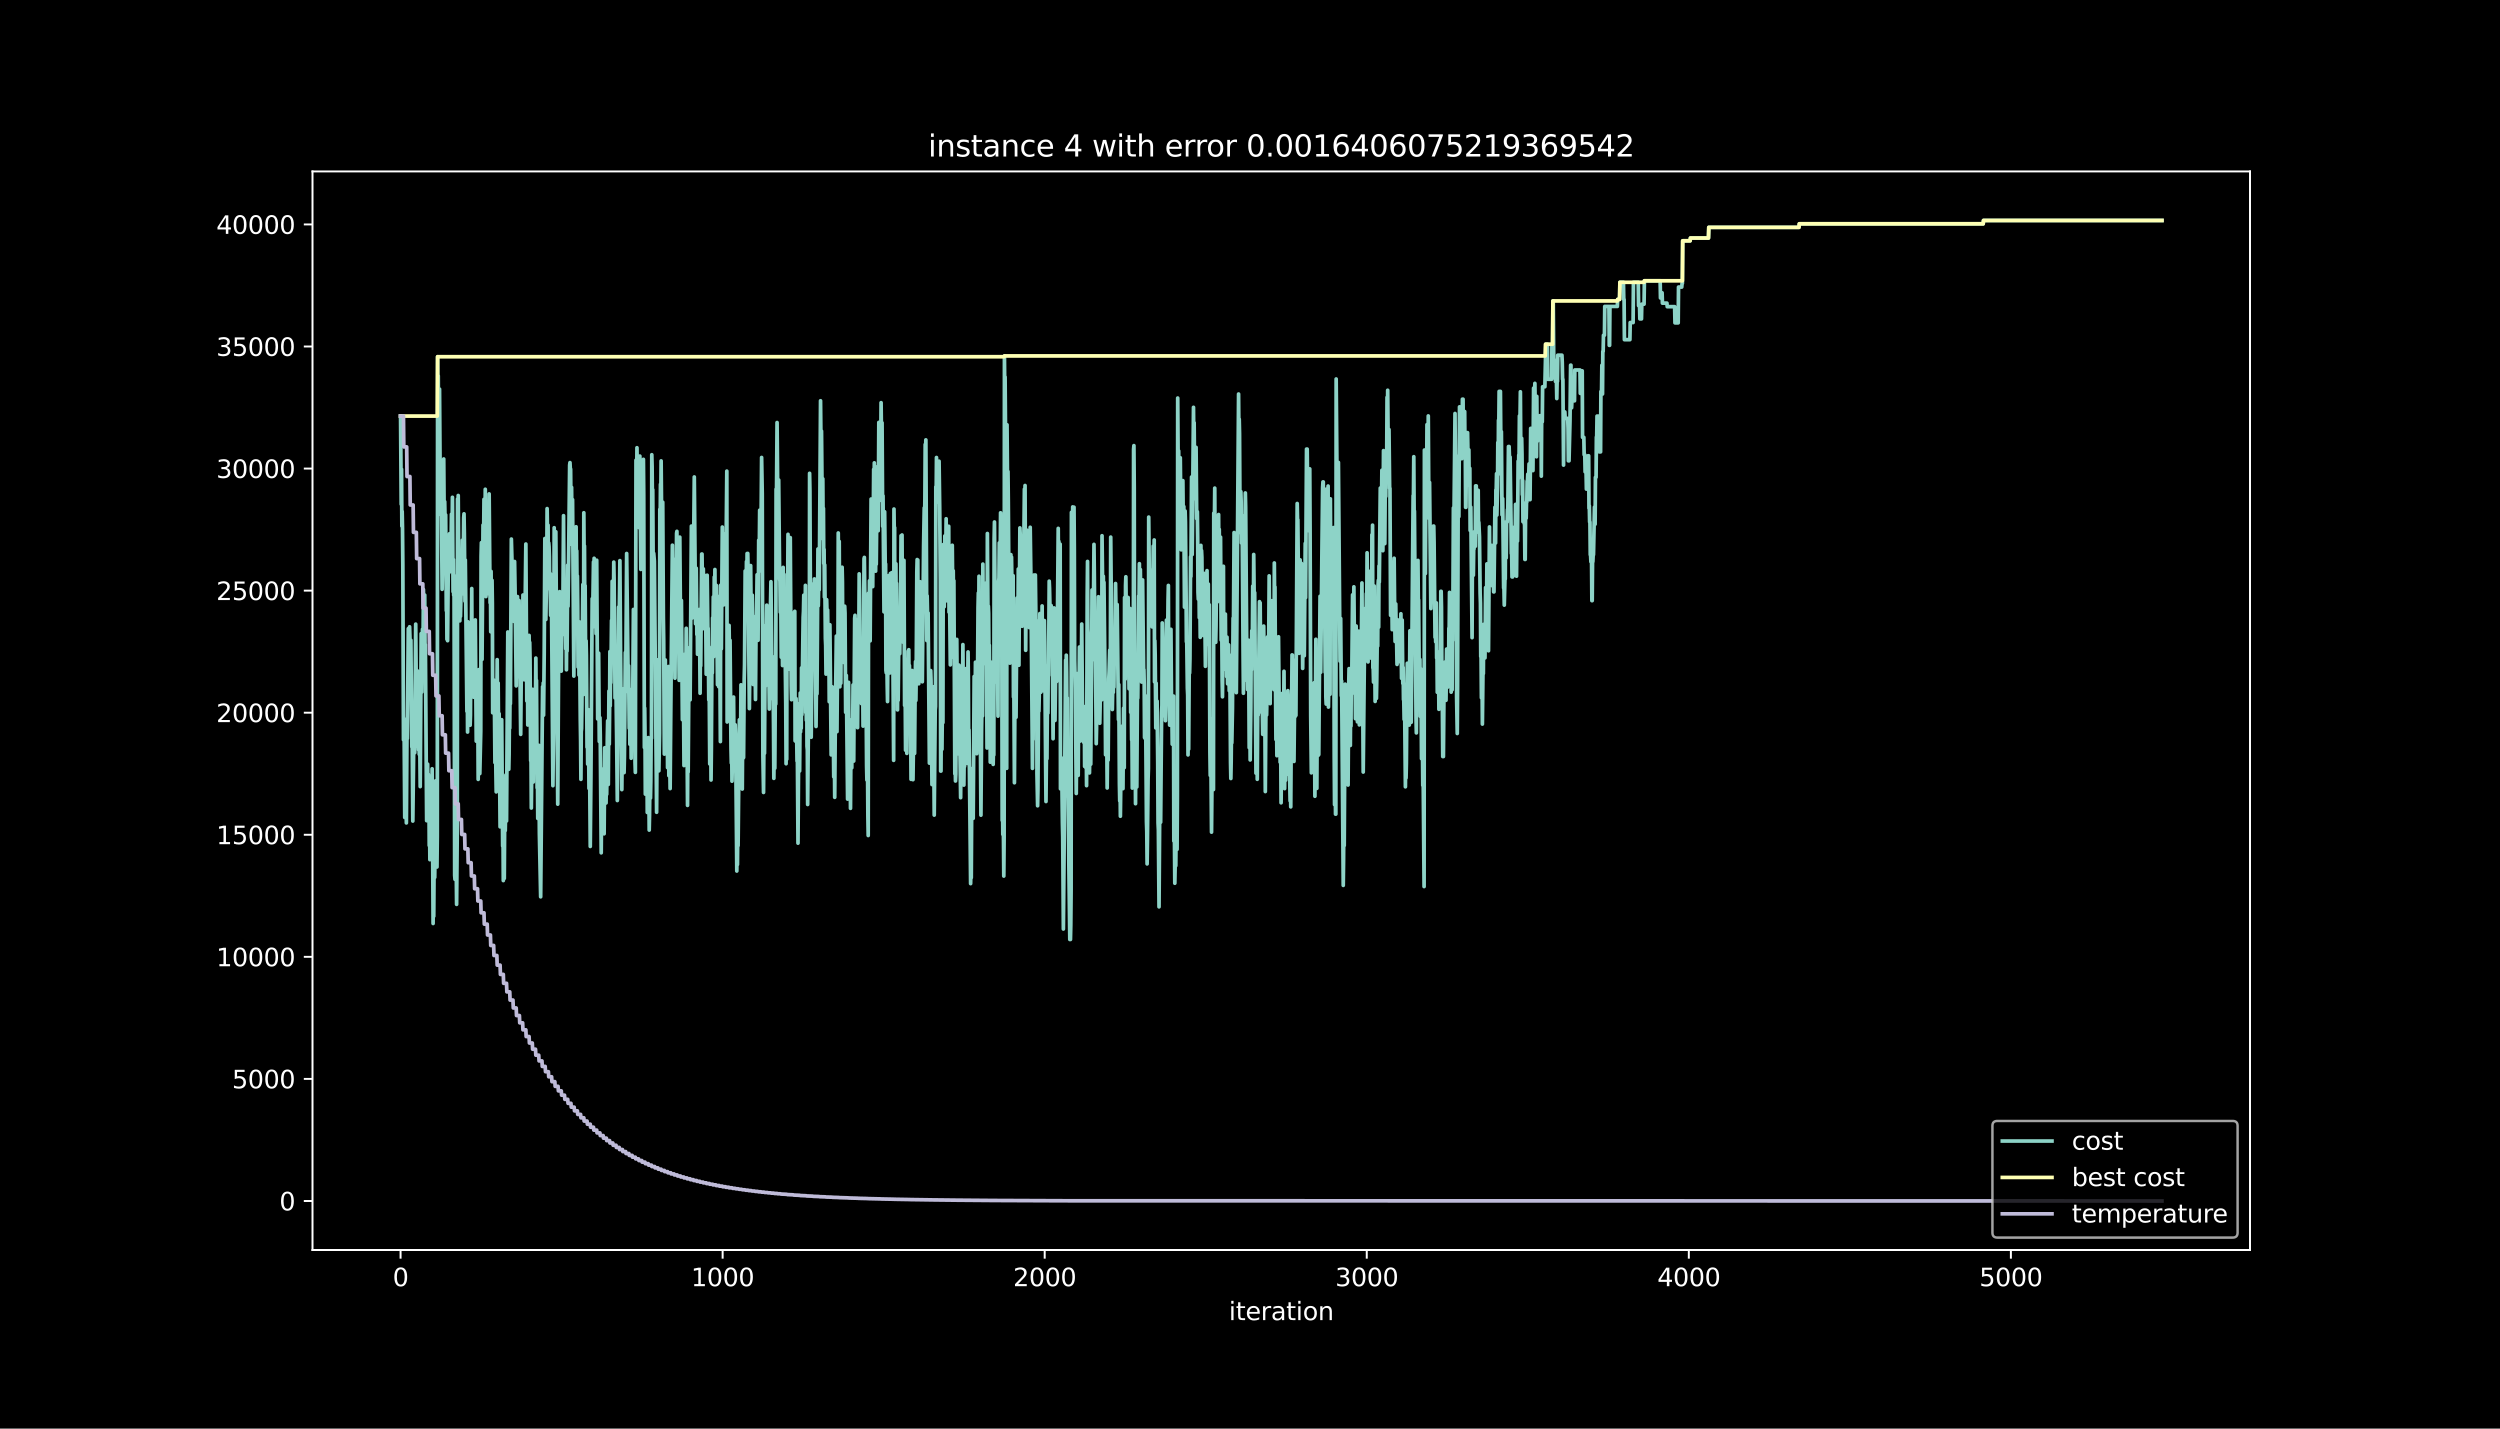 <?xml version="1.0" encoding="utf-8" standalone="no"?>
<!DOCTYPE svg PUBLIC "-//W3C//DTD SVG 1.1//EN"
  "http://www.w3.org/Graphics/SVG/1.1/DTD/svg11.dtd">
<svg height="576pt" version="1.1" viewBox="0 0 1008 576" width="1008pt" xmlns="http://www.w3.org/2000/svg" xmlns:xlink="http://www.w3.org/1999/xlink">
 <defs>
  <style type="text/css">*{stroke-linecap:butt;stroke-linejoin:round;}</style>
 </defs>
 <g id="figure_1">
  <g id="patch_1">
   <path d="M 0 576 
L 1008 576 
L 1008 0 
L 0 0 
z
"/>
  </g>
  <g id="axes_1">
   <g id="patch_2">
    <path d="M 126 504 
L 907.2 504 
L 907.2 69.12 
L 126 69.12 
z
"/>
   </g>
   <g id="matplotlib.axis_1">
    <g id="xtick_1">
     <g id="line2d_1">
      <defs>
       <path d="M 0 0 
L 0 3.5 
" id="m633f099466" style="stroke:#ffffff;stroke-width:0.8;"/>
      </defs>
      <g>
       <use style="fill:#ffffff;stroke:#ffffff;stroke-width:0.8;" x="161.509" xlink:href="#m633f099466" y="504"/>
      </g>
     </g>
     <g id="text_1">
      <!-- 0 -->
      <g style="fill:#ffffff;" transform="translate(158.328 518.598)scale(0.1 -0.1)">
       <defs>
        <path d="M 2034 4250 
Q 1547 4250 1301 3770 
Q 1056 3291 1056 2328 
Q 1056 1369 1301 889 
Q 1547 409 2034 409 
Q 2525 409 2770 889 
Q 3016 1369 3016 2328 
Q 3016 3291 2770 3770 
Q 2525 4250 2034 4250 
z
M 2034 4750 
Q 2819 4750 3233 4129 
Q 3647 3509 3647 2328 
Q 3647 1150 3233 529 
Q 2819 -91 2034 -91 
Q 1250 -91 836 529 
Q 422 1150 422 2328 
Q 422 3509 836 4129 
Q 1250 4750 2034 4750 
z
" id="DejaVuSans-30" transform="scale(0.016)"/>
       </defs>
       <use xlink:href="#DejaVuSans-30"/>
      </g>
     </g>
    </g>
    <g id="xtick_2">
     <g id="line2d_2">
      <g>
       <use style="fill:#ffffff;stroke:#ffffff;stroke-width:0.8;" x="291.365" xlink:href="#m633f099466" y="504"/>
      </g>
     </g>
     <g id="text_2">
      <!-- 1000 -->
      <g style="fill:#ffffff;" transform="translate(278.64 518.598)scale(0.1 -0.1)">
       <defs>
        <path d="M 794 531 
L 1825 531 
L 1825 4091 
L 703 3866 
L 703 4441 
L 1819 4666 
L 2450 4666 
L 2450 531 
L 3481 531 
L 3481 0 
L 794 0 
L 794 531 
z
" id="DejaVuSans-31" transform="scale(0.016)"/>
       </defs>
       <use xlink:href="#DejaVuSans-31"/>
       <use x="63.623" xlink:href="#DejaVuSans-30"/>
       <use x="127.246" xlink:href="#DejaVuSans-30"/>
       <use x="190.869" xlink:href="#DejaVuSans-30"/>
      </g>
     </g>
    </g>
    <g id="xtick_3">
     <g id="line2d_3">
      <g>
       <use style="fill:#ffffff;stroke:#ffffff;stroke-width:0.8;" x="421.221" xlink:href="#m633f099466" y="504"/>
      </g>
     </g>
     <g id="text_3">
      <!-- 2000 -->
      <g style="fill:#ffffff;" transform="translate(408.496 518.598)scale(0.1 -0.1)">
       <defs>
        <path d="M 1228 531 
L 3431 531 
L 3431 0 
L 469 0 
L 469 531 
Q 828 903 1448 1529 
Q 2069 2156 2228 2338 
Q 2531 2678 2651 2914 
Q 2772 3150 2772 3378 
Q 2772 3750 2511 3984 
Q 2250 4219 1831 4219 
Q 1534 4219 1204 4116 
Q 875 4013 500 3803 
L 500 4441 
Q 881 4594 1212 4672 
Q 1544 4750 1819 4750 
Q 2544 4750 2975 4387 
Q 3406 4025 3406 3419 
Q 3406 3131 3298 2873 
Q 3191 2616 2906 2266 
Q 2828 2175 2409 1742 
Q 1991 1309 1228 531 
z
" id="DejaVuSans-32" transform="scale(0.016)"/>
       </defs>
       <use xlink:href="#DejaVuSans-32"/>
       <use x="63.623" xlink:href="#DejaVuSans-30"/>
       <use x="127.246" xlink:href="#DejaVuSans-30"/>
       <use x="190.869" xlink:href="#DejaVuSans-30"/>
      </g>
     </g>
    </g>
    <g id="xtick_4">
     <g id="line2d_4">
      <g>
       <use style="fill:#ffffff;stroke:#ffffff;stroke-width:0.8;" x="551.077" xlink:href="#m633f099466" y="504"/>
      </g>
     </g>
     <g id="text_4">
      <!-- 3000 -->
      <g style="fill:#ffffff;" transform="translate(538.352 518.598)scale(0.1 -0.1)">
       <defs>
        <path d="M 2597 2516 
Q 3050 2419 3304 2112 
Q 3559 1806 3559 1356 
Q 3559 666 3084 287 
Q 2609 -91 1734 -91 
Q 1441 -91 1130 -33 
Q 819 25 488 141 
L 488 750 
Q 750 597 1062 519 
Q 1375 441 1716 441 
Q 2309 441 2620 675 
Q 2931 909 2931 1356 
Q 2931 1769 2642 2001 
Q 2353 2234 1838 2234 
L 1294 2234 
L 1294 2753 
L 1863 2753 
Q 2328 2753 2575 2939 
Q 2822 3125 2822 3475 
Q 2822 3834 2567 4026 
Q 2313 4219 1838 4219 
Q 1578 4219 1281 4162 
Q 984 4106 628 3988 
L 628 4550 
Q 988 4650 1302 4700 
Q 1616 4750 1894 4750 
Q 2613 4750 3031 4423 
Q 3450 4097 3450 3541 
Q 3450 3153 3228 2886 
Q 3006 2619 2597 2516 
z
" id="DejaVuSans-33" transform="scale(0.016)"/>
       </defs>
       <use xlink:href="#DejaVuSans-33"/>
       <use x="63.623" xlink:href="#DejaVuSans-30"/>
       <use x="127.246" xlink:href="#DejaVuSans-30"/>
       <use x="190.869" xlink:href="#DejaVuSans-30"/>
      </g>
     </g>
    </g>
    <g id="xtick_5">
     <g id="line2d_5">
      <g>
       <use style="fill:#ffffff;stroke:#ffffff;stroke-width:0.8;" x="680.933" xlink:href="#m633f099466" y="504"/>
      </g>
     </g>
     <g id="text_5">
      <!-- 4000 -->
      <g style="fill:#ffffff;" transform="translate(668.208 518.598)scale(0.1 -0.1)">
       <defs>
        <path d="M 2419 4116 
L 825 1625 
L 2419 1625 
L 2419 4116 
z
M 2253 4666 
L 3047 4666 
L 3047 1625 
L 3713 1625 
L 3713 1100 
L 3047 1100 
L 3047 0 
L 2419 0 
L 2419 1100 
L 313 1100 
L 313 1709 
L 2253 4666 
z
" id="DejaVuSans-34" transform="scale(0.016)"/>
       </defs>
       <use xlink:href="#DejaVuSans-34"/>
       <use x="63.623" xlink:href="#DejaVuSans-30"/>
       <use x="127.246" xlink:href="#DejaVuSans-30"/>
       <use x="190.869" xlink:href="#DejaVuSans-30"/>
      </g>
     </g>
    </g>
    <g id="xtick_6">
     <g id="line2d_6">
      <g>
       <use style="fill:#ffffff;stroke:#ffffff;stroke-width:0.8;" x="810.788" xlink:href="#m633f099466" y="504"/>
      </g>
     </g>
     <g id="text_6">
      <!-- 5000 -->
      <g style="fill:#ffffff;" transform="translate(798.063 518.598)scale(0.1 -0.1)">
       <defs>
        <path d="M 691 4666 
L 3169 4666 
L 3169 4134 
L 1269 4134 
L 1269 2991 
Q 1406 3038 1543 3061 
Q 1681 3084 1819 3084 
Q 2600 3084 3056 2656 
Q 3513 2228 3513 1497 
Q 3513 744 3044 326 
Q 2575 -91 1722 -91 
Q 1428 -91 1123 -41 
Q 819 9 494 109 
L 494 744 
Q 775 591 1075 516 
Q 1375 441 1709 441 
Q 2250 441 2565 725 
Q 2881 1009 2881 1497 
Q 2881 1984 2565 2268 
Q 2250 2553 1709 2553 
Q 1456 2553 1204 2497 
Q 953 2441 691 2322 
L 691 4666 
z
" id="DejaVuSans-35" transform="scale(0.016)"/>
       </defs>
       <use xlink:href="#DejaVuSans-35"/>
       <use x="63.623" xlink:href="#DejaVuSans-30"/>
       <use x="127.246" xlink:href="#DejaVuSans-30"/>
       <use x="190.869" xlink:href="#DejaVuSans-30"/>
      </g>
     </g>
    </g>
    <g id="text_7">
     <!-- iteration -->
     <g style="fill:#ffffff;" transform="translate(495.477 532.277)scale(0.1 -0.1)">
      <defs>
       <path d="M 603 3500 
L 1178 3500 
L 1178 0 
L 603 0 
L 603 3500 
z
M 603 4863 
L 1178 4863 
L 1178 4134 
L 603 4134 
L 603 4863 
z
" id="DejaVuSans-69" transform="scale(0.016)"/>
       <path d="M 1172 4494 
L 1172 3500 
L 2356 3500 
L 2356 3053 
L 1172 3053 
L 1172 1153 
Q 1172 725 1289 603 
Q 1406 481 1766 481 
L 2356 481 
L 2356 0 
L 1766 0 
Q 1100 0 847 248 
Q 594 497 594 1153 
L 594 3053 
L 172 3053 
L 172 3500 
L 594 3500 
L 594 4494 
L 1172 4494 
z
" id="DejaVuSans-74" transform="scale(0.016)"/>
       <path d="M 3597 1894 
L 3597 1613 
L 953 1613 
Q 991 1019 1311 708 
Q 1631 397 2203 397 
Q 2534 397 2845 478 
Q 3156 559 3463 722 
L 3463 178 
Q 3153 47 2828 -22 
Q 2503 -91 2169 -91 
Q 1331 -91 842 396 
Q 353 884 353 1716 
Q 353 2575 817 3079 
Q 1281 3584 2069 3584 
Q 2775 3584 3186 3129 
Q 3597 2675 3597 1894 
z
M 3022 2063 
Q 3016 2534 2758 2815 
Q 2500 3097 2075 3097 
Q 1594 3097 1305 2825 
Q 1016 2553 972 2059 
L 3022 2063 
z
" id="DejaVuSans-65" transform="scale(0.016)"/>
       <path d="M 2631 2963 
Q 2534 3019 2420 3045 
Q 2306 3072 2169 3072 
Q 1681 3072 1420 2755 
Q 1159 2438 1159 1844 
L 1159 0 
L 581 0 
L 581 3500 
L 1159 3500 
L 1159 2956 
Q 1341 3275 1631 3429 
Q 1922 3584 2338 3584 
Q 2397 3584 2469 3576 
Q 2541 3569 2628 3553 
L 2631 2963 
z
" id="DejaVuSans-72" transform="scale(0.016)"/>
       <path d="M 2194 1759 
Q 1497 1759 1228 1600 
Q 959 1441 959 1056 
Q 959 750 1161 570 
Q 1363 391 1709 391 
Q 2188 391 2477 730 
Q 2766 1069 2766 1631 
L 2766 1759 
L 2194 1759 
z
M 3341 1997 
L 3341 0 
L 2766 0 
L 2766 531 
Q 2569 213 2275 61 
Q 1981 -91 1556 -91 
Q 1019 -91 701 211 
Q 384 513 384 1019 
Q 384 1609 779 1909 
Q 1175 2209 1959 2209 
L 2766 2209 
L 2766 2266 
Q 2766 2663 2505 2880 
Q 2244 3097 1772 3097 
Q 1472 3097 1187 3025 
Q 903 2953 641 2809 
L 641 3341 
Q 956 3463 1253 3523 
Q 1550 3584 1831 3584 
Q 2591 3584 2966 3190 
Q 3341 2797 3341 1997 
z
" id="DejaVuSans-61" transform="scale(0.016)"/>
       <path d="M 1959 3097 
Q 1497 3097 1228 2736 
Q 959 2375 959 1747 
Q 959 1119 1226 758 
Q 1494 397 1959 397 
Q 2419 397 2687 759 
Q 2956 1122 2956 1747 
Q 2956 2369 2687 2733 
Q 2419 3097 1959 3097 
z
M 1959 3584 
Q 2709 3584 3137 3096 
Q 3566 2609 3566 1747 
Q 3566 888 3137 398 
Q 2709 -91 1959 -91 
Q 1206 -91 779 398 
Q 353 888 353 1747 
Q 353 2609 779 3096 
Q 1206 3584 1959 3584 
z
" id="DejaVuSans-6f" transform="scale(0.016)"/>
       <path d="M 3513 2113 
L 3513 0 
L 2938 0 
L 2938 2094 
Q 2938 2591 2744 2837 
Q 2550 3084 2163 3084 
Q 1697 3084 1428 2787 
Q 1159 2491 1159 1978 
L 1159 0 
L 581 0 
L 581 3500 
L 1159 3500 
L 1159 2956 
Q 1366 3272 1645 3428 
Q 1925 3584 2291 3584 
Q 2894 3584 3203 3211 
Q 3513 2838 3513 2113 
z
" id="DejaVuSans-6e" transform="scale(0.016)"/>
      </defs>
      <use xlink:href="#DejaVuSans-69"/>
      <use x="27.783" xlink:href="#DejaVuSans-74"/>
      <use x="66.992" xlink:href="#DejaVuSans-65"/>
      <use x="128.516" xlink:href="#DejaVuSans-72"/>
      <use x="169.629" xlink:href="#DejaVuSans-61"/>
      <use x="230.908" xlink:href="#DejaVuSans-74"/>
      <use x="270.117" xlink:href="#DejaVuSans-69"/>
      <use x="297.9" xlink:href="#DejaVuSans-6f"/>
      <use x="359.082" xlink:href="#DejaVuSans-6e"/>
     </g>
    </g>
   </g>
   <g id="matplotlib.axis_2">
    <g id="ytick_1">
     <g id="line2d_7">
      <defs>
       <path d="M 0 0 
L -3.5 0 
" id="m9a354cbf0e" style="stroke:#ffffff;stroke-width:0.8;"/>
      </defs>
      <g>
       <use style="fill:#ffffff;stroke:#ffffff;stroke-width:0.8;" x="126" xlink:href="#m9a354cbf0e" y="484.233"/>
      </g>
     </g>
     <g id="text_8">
      <!-- 0 -->
      <g style="fill:#ffffff;" transform="translate(112.638 488.032)scale(0.1 -0.1)">
       <use xlink:href="#DejaVuSans-30"/>
      </g>
     </g>
    </g>
    <g id="ytick_2">
     <g id="line2d_8">
      <g>
       <use style="fill:#ffffff;stroke:#ffffff;stroke-width:0.8;" x="126" xlink:href="#m9a354cbf0e" y="435.015"/>
      </g>
     </g>
     <g id="text_9">
      <!-- 5000 -->
      <g style="fill:#ffffff;" transform="translate(93.55 438.814)scale(0.1 -0.1)">
       <use xlink:href="#DejaVuSans-35"/>
       <use x="63.623" xlink:href="#DejaVuSans-30"/>
       <use x="127.246" xlink:href="#DejaVuSans-30"/>
       <use x="190.869" xlink:href="#DejaVuSans-30"/>
      </g>
     </g>
    </g>
    <g id="ytick_3">
     <g id="line2d_9">
      <g>
       <use style="fill:#ffffff;stroke:#ffffff;stroke-width:0.8;" x="126" xlink:href="#m9a354cbf0e" y="385.797"/>
      </g>
     </g>
     <g id="text_10">
      <!-- 10000 -->
      <g style="fill:#ffffff;" transform="translate(87.188 389.597)scale(0.1 -0.1)">
       <use xlink:href="#DejaVuSans-31"/>
       <use x="63.623" xlink:href="#DejaVuSans-30"/>
       <use x="127.246" xlink:href="#DejaVuSans-30"/>
       <use x="190.869" xlink:href="#DejaVuSans-30"/>
       <use x="254.492" xlink:href="#DejaVuSans-30"/>
      </g>
     </g>
    </g>
    <g id="ytick_4">
     <g id="line2d_10">
      <g>
       <use style="fill:#ffffff;stroke:#ffffff;stroke-width:0.8;" x="126" xlink:href="#m9a354cbf0e" y="336.58"/>
      </g>
     </g>
     <g id="text_11">
      <!-- 15000 -->
      <g style="fill:#ffffff;" transform="translate(87.188 340.379)scale(0.1 -0.1)">
       <use xlink:href="#DejaVuSans-31"/>
       <use x="63.623" xlink:href="#DejaVuSans-35"/>
       <use x="127.246" xlink:href="#DejaVuSans-30"/>
       <use x="190.869" xlink:href="#DejaVuSans-30"/>
       <use x="254.492" xlink:href="#DejaVuSans-30"/>
      </g>
     </g>
    </g>
    <g id="ytick_5">
     <g id="line2d_11">
      <g>
       <use style="fill:#ffffff;stroke:#ffffff;stroke-width:0.8;" x="126" xlink:href="#m9a354cbf0e" y="287.362"/>
      </g>
     </g>
     <g id="text_12">
      <!-- 20000 -->
      <g style="fill:#ffffff;" transform="translate(87.188 291.161)scale(0.1 -0.1)">
       <use xlink:href="#DejaVuSans-32"/>
       <use x="63.623" xlink:href="#DejaVuSans-30"/>
       <use x="127.246" xlink:href="#DejaVuSans-30"/>
       <use x="190.869" xlink:href="#DejaVuSans-30"/>
       <use x="254.492" xlink:href="#DejaVuSans-30"/>
      </g>
     </g>
    </g>
    <g id="ytick_6">
     <g id="line2d_12">
      <g>
       <use style="fill:#ffffff;stroke:#ffffff;stroke-width:0.8;" x="126" xlink:href="#m9a354cbf0e" y="238.145"/>
      </g>
     </g>
     <g id="text_13">
      <!-- 25000 -->
      <g style="fill:#ffffff;" transform="translate(87.188 241.944)scale(0.1 -0.1)">
       <use xlink:href="#DejaVuSans-32"/>
       <use x="63.623" xlink:href="#DejaVuSans-35"/>
       <use x="127.246" xlink:href="#DejaVuSans-30"/>
       <use x="190.869" xlink:href="#DejaVuSans-30"/>
       <use x="254.492" xlink:href="#DejaVuSans-30"/>
      </g>
     </g>
    </g>
    <g id="ytick_7">
     <g id="line2d_13">
      <g>
       <use style="fill:#ffffff;stroke:#ffffff;stroke-width:0.8;" x="126" xlink:href="#m9a354cbf0e" y="188.927"/>
      </g>
     </g>
     <g id="text_14">
      <!-- 30000 -->
      <g style="fill:#ffffff;" transform="translate(87.188 192.726)scale(0.1 -0.1)">
       <use xlink:href="#DejaVuSans-33"/>
       <use x="63.623" xlink:href="#DejaVuSans-30"/>
       <use x="127.246" xlink:href="#DejaVuSans-30"/>
       <use x="190.869" xlink:href="#DejaVuSans-30"/>
       <use x="254.492" xlink:href="#DejaVuSans-30"/>
      </g>
     </g>
    </g>
    <g id="ytick_8">
     <g id="line2d_14">
      <g>
       <use style="fill:#ffffff;stroke:#ffffff;stroke-width:0.8;" x="126" xlink:href="#m9a354cbf0e" y="139.709"/>
      </g>
     </g>
     <g id="text_15">
      <!-- 35000 -->
      <g style="fill:#ffffff;" transform="translate(87.188 143.509)scale(0.1 -0.1)">
       <use xlink:href="#DejaVuSans-33"/>
       <use x="63.623" xlink:href="#DejaVuSans-35"/>
       <use x="127.246" xlink:href="#DejaVuSans-30"/>
       <use x="190.869" xlink:href="#DejaVuSans-30"/>
       <use x="254.492" xlink:href="#DejaVuSans-30"/>
      </g>
     </g>
    </g>
    <g id="ytick_9">
     <g id="line2d_15">
      <g>
       <use style="fill:#ffffff;stroke:#ffffff;stroke-width:0.8;" x="126" xlink:href="#m9a354cbf0e" y="90.492"/>
      </g>
     </g>
     <g id="text_16">
      <!-- 40000 -->
      <g style="fill:#ffffff;" transform="translate(87.188 94.291)scale(0.1 -0.1)">
       <use xlink:href="#DejaVuSans-34"/>
       <use x="63.623" xlink:href="#DejaVuSans-30"/>
       <use x="127.246" xlink:href="#DejaVuSans-30"/>
       <use x="190.869" xlink:href="#DejaVuSans-30"/>
       <use x="254.492" xlink:href="#DejaVuSans-30"/>
      </g>
     </g>
    </g>
   </g>
   <g id="line2d_16">
    <path clip-path="url(#pb296ec5d2e)" d="M 161.509 167.754 
L 161.769 203.328 
L 161.899 189.183 
L 162.029 212.138 
L 162.158 206.183 
L 162.288 213.142 
L 162.418 227.563 
L 162.678 298.308 
L 162.808 289.607 
L 162.938 293.721 
L 163.197 329.611 
L 163.327 312.995 
L 163.457 322.366 
L 163.587 308.221 
L 163.846 331.796 
L 164.106 293.672 
L 164.236 297.787 
L 164.626 253.471 
L 164.755 270.087 
L 164.885 260.657 
L 165.015 267.144 
L 165.145 252.723 
L 165.275 256.877 
L 165.535 272.262 
L 165.664 258.117 
L 165.924 288.179 
L 166.054 301.173 
L 166.184 295.463 
L 166.444 331.048 
L 166.703 310.022 
L 166.963 285.019 
L 167.223 303.506 
L 167.482 268.266 
L 167.612 251.65 
L 167.872 281.033 
L 168.002 300.927 
L 168.132 290.355 
L 168.262 270.461 
L 168.391 294.578 
L 168.521 278.346 
L 168.651 282.46 
L 168.781 302.354 
L 168.911 287.933 
L 169.041 304.165 
L 169.171 301.36 
L 169.3 304.165 
L 169.43 317.159 
L 169.69 277.361 
L 169.82 255.469 
L 169.95 262.429 
L 170.08 279.044 
L 170.339 253.707 
L 170.469 266.051 
L 170.599 256.621 
L 170.729 237.702 
L 170.859 244.218 
L 170.989 259.899 
L 171.248 239.916 
L 171.378 264.033 
L 171.508 259.919 
L 172.027 330.9 
L 172.157 311.006 
L 172.287 320.436 
L 172.417 308.093 
L 172.547 318.665 
L 172.677 312.138 
L 172.807 324.482 
L 172.936 317.966 
L 173.066 340.921 
L 173.196 328.577 
L 173.326 346.62 
L 173.586 337.289 
L 173.716 312.936 
L 173.845 314.954 
L 173.975 319.068 
L 174.105 331.412 
L 174.235 309.973 
L 174.495 350.105 
L 174.625 372.351 
L 174.754 347.998 
L 174.884 369.438 
L 175.144 329.424 
L 175.274 353.777 
L 175.404 343.205 
L 175.663 314.826 
L 175.793 336.245 
L 175.923 334.887 
L 176.053 325.457 
L 176.183 349.573 
L 176.313 337.23 
L 176.443 143.834 
L 176.572 157.979 
L 176.702 151.522 
L 176.832 175.638 
L 177.092 159.692 
L 177.222 156.886 
L 177.481 195.079 
L 177.611 190.965 
L 177.741 207.58 
L 177.871 191.801 
L 178.261 237.613 
L 178.39 229.354 
L 178.52 212.738 
L 178.65 213.388 
L 178.91 185.068 
L 179.169 220.288 
L 179.299 202.245 
L 179.429 208.732 
L 179.559 221.726 
L 179.689 207.58 
L 179.949 246.216 
L 180.078 239.729 
L 180.208 257.773 
L 180.338 242.092 
L 180.468 258.324 
L 180.858 216.577 
L 180.987 230.998 
L 181.117 228.193 
L 181.247 215.199 
L 181.377 218.005 
L 181.507 230.349 
L 181.637 215.928 
L 181.767 228.921 
L 182.026 207.315 
L 182.156 216.745 
L 182.286 216.745 
L 182.416 200.513 
L 182.676 238.568 
L 182.805 225.574 
L 182.935 239.995 
L 183.065 232.022 
L 183.325 352.959 
L 183.455 354.554 
L 183.714 326.51 
L 184.104 364.634 
L 184.364 334.995 
L 184.494 201.182 
L 184.623 224.137 
L 184.753 199.784 
L 185.013 239.582 
L 185.143 223.901 
L 185.273 230.427 
L 185.403 250.321 
L 185.532 236.176 
L 185.662 248.52 
L 185.922 237.918 
L 186.052 231.963 
L 186.182 237.672 
L 186.441 217.778 
L 186.571 223.734 
L 186.701 239.414 
L 186.961 208.772 
L 187.091 207.177 
L 187.221 214.835 
L 187.48 242.407 
L 187.61 225.791 
L 188.259 286.821 
L 188.389 271.042 
L 188.519 295.158 
L 188.649 250.715 
L 188.779 265.136 
L 188.909 252.142 
L 189.168 270.697 
L 189.298 263.738 
L 189.558 292.412 
L 189.688 288.297 
L 189.818 266.405 
L 189.948 272.115 
L 190.207 237.298 
L 190.337 267.419 
L 190.467 253.274 
L 190.597 256.08 
L 190.727 270.559 
L 190.857 263.925 
L 190.986 281.102 
L 191.116 265.204 
L 191.246 272.105 
L 191.376 256.424 
L 191.506 272.203 
L 191.636 249.957 
L 192.025 298.84 
L 192.285 274.251 
L 192.415 296.497 
L 192.545 279.32 
L 192.675 289.892 
L 192.804 314.245 
L 193.064 269.998 
L 193.454 311.912 
L 193.843 294.794 
L 193.973 224.295 
L 194.103 218.802 
L 194.363 265.874 
L 194.752 211.695 
L 194.882 222.267 
L 195.012 215.741 
L 195.142 201.32 
L 195.272 210.642 
L 195.401 232.081 
L 195.661 197.274 
L 195.921 240.546 
L 196.051 218.3 
L 196.181 236.343 
L 196.44 205.956 
L 196.7 239.375 
L 196.83 220.456 
L 196.96 227.356 
L 197.219 199.145 
L 197.479 228.636 
L 197.609 243.057 
L 197.739 232.485 
L 197.869 254.731 
L 197.999 230.378 
L 198.128 246.994 
L 198.388 233.981 
L 198.518 243.411 
L 198.648 287.392 
L 198.778 284.586 
L 198.908 275.156 
L 199.037 274.152 
L 199.167 283.523 
L 199.297 277.007 
L 199.557 307.473 
L 199.687 283.356 
L 199.946 311.312 
L 200.076 319.285 
L 200.466 265.972 
L 200.726 295.296 
L 200.855 275.402 
L 201.115 307.64 
L 201.245 287.746 
L 201.635 333.381 
L 201.764 326.421 
L 201.894 304.529 
L 202.024 322.573 
L 202.284 290.177 
L 202.673 341.128 
L 202.803 333.154 
L 202.933 355.046 
L 203.193 330.054 
L 203.323 354.17 
L 203.582 315.977 
L 203.712 334.897 
L 203.842 328.37 
L 203.972 312.473 
L 204.102 316.588 
L 204.232 331.008 
L 204.751 254.81 
L 204.881 255.459 
L 205.141 310.189 
L 205.271 304.234 
L 205.4 287.057 
L 205.53 293.583 
L 205.66 277.804 
L 205.79 283.76 
L 206.18 217.355 
L 206.439 226.775 
L 206.569 243.391 
L 206.699 228.97 
L 206.829 247.014 
L 206.959 231.234 
L 207.218 250.538 
L 207.348 243.578 
L 207.478 226.401 
L 207.738 241.767 
L 208.127 276.544 
L 208.257 257.271 
L 208.387 273.05 
L 208.647 240.546 
L 208.906 261.277 
L 209.296 242.141 
L 209.945 296.093 
L 210.205 267.626 
L 210.465 252.487 
L 210.595 271.406 
L 210.854 239.916 
L 210.984 259.279 
L 211.114 255.597 
L 211.374 274.093 
L 212.023 219.353 
L 212.413 282.618 
L 212.542 268.197 
L 212.672 268.197 
L 212.802 292.314 
L 212.932 267.961 
L 213.062 273.67 
L 213.322 256.198 
L 213.451 262.724 
L 213.581 259.013 
L 213.711 265.972 
L 213.971 306.705 
L 214.101 303.899 
L 214.231 325.791 
L 214.75 277.932 
L 215.01 315.308 
L 215.14 293.416 
L 215.399 311.528 
L 215.529 302.098 
L 215.659 282.824 
L 215.789 300.001 
L 216.049 265.342 
L 216.178 281.24 
L 216.308 274.339 
L 216.568 317.67 
L 216.698 310.711 
L 216.828 329.985 
L 217.087 317.513 
L 217.217 300.494 
L 217.477 336.068 
L 217.996 361.592 
L 218.776 276.859 
L 218.905 283.346 
L 219.035 275.373 
L 219.165 288.366 
L 219.425 263.374 
L 219.685 217.129 
L 219.944 239.208 
L 220.074 249.78 
L 220.464 228.025 
L 220.594 205.07 
L 220.853 222.297 
L 220.983 211.725 
L 221.113 234.68 
L 221.243 218.901 
L 221.373 220.436 
L 221.503 224.551 
L 221.632 237.544 
L 221.762 231.057 
L 222.022 248.116 
L 222.282 231.727 
L 222.931 316.785 
L 223.191 294.026 
L 223.45 212.778 
L 223.71 251.315 
L 223.84 244.789 
L 224.1 214.402 
L 224.879 324.236 
L 225.268 259.909 
L 225.398 255.725 
L 225.528 255.725 
L 225.658 238.548 
L 225.788 245.449 
L 225.918 258.442 
L 226.047 246.846 
L 226.307 270.599 
L 226.567 244.809 
L 226.697 245.842 
L 226.827 252.359 
L 226.956 245.842 
L 227.216 207.915 
L 227.476 252.309 
L 227.606 236.077 
L 227.736 255.971 
L 227.865 241.826 
L 228.125 261.621 
L 228.255 245.941 
L 228.385 270.057 
L 228.515 250.164 
L 228.645 262.507 
L 228.904 227.848 
L 229.034 244.464 
L 229.294 222.74 
L 229.683 187.539 
L 229.813 186.525 
L 229.943 189.124 
L 230.073 189.124 
L 230.333 219.442 
L 230.463 196.487 
L 230.592 212.168 
L 230.852 201.438 
L 231.372 272.597 
L 231.631 237.357 
L 231.761 247.929 
L 231.891 223.812 
L 232.021 243.706 
L 232.281 212.394 
L 232.41 236.511 
L 232.54 222.09 
L 232.67 238.706 
L 232.8 232.219 
L 232.93 244.592 
L 233.06 268.945 
L 233.19 253.264 
L 233.319 253.264 
L 233.449 272.184 
L 233.579 250.744 
L 233.709 259.82 
L 233.969 290.01 
L 234.099 298.456 
L 234.228 314.235 
L 234.358 294.961 
L 234.488 293.8 
L 234.618 284.37 
L 234.878 249.829 
L 235.008 235.684 
L 235.267 280.029 
L 235.397 206.744 
L 235.527 226.638 
L 235.657 220.121 
L 235.787 243.076 
L 235.917 236.117 
L 236.176 274.142 
L 236.306 258.363 
L 236.436 264.319 
L 236.696 301.281 
L 236.826 291.851 
L 236.955 308.083 
L 237.215 286.142 
L 237.475 317.887 
L 237.605 293.77 
L 237.994 341.285 
L 238.254 313.694 
L 238.773 241.373 
L 238.903 252.969 
L 239.293 226.569 
L 239.423 241.334 
L 239.552 225.102 
L 239.812 232.691 
L 239.942 251.611 
L 240.072 232.337 
L 240.332 255.489 
L 240.591 225.88 
L 240.981 289.872 
L 241.111 268.433 
L 241.241 274.95 
L 241.37 263.354 
L 241.63 298.968 
L 241.76 295.818 
L 241.89 289.36 
L 242.02 296.32 
L 242.409 343.854 
L 242.669 310.061 
L 243.059 331.727 
L 243.188 315.495 
L 243.318 331.727 
L 243.448 311.833 
L 243.578 336.186 
L 243.838 301.488 
L 243.968 317.267 
L 244.097 310.75 
L 244.357 323.754 
L 244.487 314.324 
L 244.617 320.279 
L 244.877 297.147 
L 245.006 290.63 
L 245.266 316.292 
L 245.526 278.621 
L 245.656 300.06 
L 245.786 287.067 
L 245.915 262.714 
L 246.045 284.606 
L 246.175 268.374 
L 246.305 275.274 
L 246.565 250.164 
L 246.695 259.594 
L 246.824 234.384 
L 247.084 254.347 
L 247.214 261.247 
L 247.474 226.647 
L 247.604 233.607 
L 247.993 281.407 
L 248.123 265.726 
L 248.383 278.582 
L 248.642 298.564 
L 248.902 322.769 
L 249.422 244.75 
L 249.551 257.093 
L 249.811 238.391 
L 249.941 226.047 
L 250.201 262.744 
L 250.72 318.369 
L 251.11 278.05 
L 251.24 293.948 
L 251.369 277.716 
L 251.629 311.508 
L 251.759 305.022 
L 252.148 263.078 
L 252.278 278.759 
L 252.668 223.173 
L 253.317 278.985 
L 253.447 268.413 
L 253.707 293.623 
L 253.837 277.844 
L 253.966 300.09 
L 254.096 284.409 
L 254.226 290.926 
L 254.356 286.811 
L 254.486 305.73 
L 254.746 286.486 
L 254.875 279.97 
L 255.005 295.867 
L 255.395 245.724 
L 255.784 281.751 
L 255.914 273.778 
L 256.044 307.305 
L 256.174 311.42 
L 256.434 185.541 
L 256.564 206.98 
L 256.823 180.53 
L 257.213 210.14 
L 257.343 202.167 
L 257.473 209.126 
L 257.602 192.894 
L 257.732 212.788 
L 257.992 183.897 
L 258.382 229.591 
L 258.511 223.074 
L 258.641 227.189 
L 258.771 224.383 
L 258.901 217.483 
L 259.031 223.192 
L 259.42 185.206 
L 259.55 199.558 
L 259.81 301.399 
L 259.94 285.502 
L 260.07 296.074 
L 260.2 320.19 
L 260.329 303.958 
L 260.459 320.19 
L 260.719 300.188 
L 260.849 306.144 
L 260.979 327.583 
L 261.238 303.929 
L 261.368 297.412 
L 261.498 304.372 
L 261.758 334.69 
L 261.888 328.735 
L 262.147 305.878 
L 262.277 321.775 
L 262.407 314.875 
L 262.537 297.718 
L 262.667 297.718 
L 262.797 183.346 
L 262.927 188.169 
L 263.056 203.948 
L 263.186 197.432 
L 263.446 244.543 
L 263.576 223.104 
L 263.836 226.254 
L 264.745 327.504 
L 265.134 266.051 
L 265.394 293.199 
L 265.524 286.673 
L 265.654 310.79 
L 265.913 295.65 
L 266.043 205.307 
L 266.173 212.266 
L 266.303 195.247 
L 266.433 201.733 
L 266.562 185.836 
L 266.952 229.669 
L 267.212 202.482 
L 267.471 248.845 
L 267.601 258.255 
L 267.861 304.047 
L 268.121 268.896 
L 268.251 266.09 
L 268.51 297.787 
L 268.64 273.434 
L 268.77 295.68 
L 268.9 278.503 
L 269.03 285.403 
L 269.16 309.52 
L 269.289 302.561 
L 269.549 268.738 
L 269.679 312.749 
L 269.809 298.535 
L 269.939 299.844 
L 270.198 317.956 
L 270.458 287.087 
L 271.107 219.826 
L 271.237 239.72 
L 271.367 225.299 
L 271.757 252.871 
L 271.887 242.003 
L 272.146 273.444 
L 272.406 241.314 
L 272.536 247.84 
L 272.796 215.042 
L 272.925 214.235 
L 273.055 230.014 
L 273.315 221.499 
L 273.834 274.31 
L 273.964 270.195 
L 274.094 216.577 
L 274.354 248.254 
L 274.484 260.598 
L 274.743 242.112 
L 275.133 290.168 
L 275.393 274.782 
L 275.523 290.561 
L 275.652 289.4 
L 275.782 308.673 
L 276.042 263.826 
L 276.172 269.782 
L 276.302 265.667 
L 276.432 289.784 
L 276.691 253.333 
L 277.211 324.728 
L 277.341 303.289 
L 277.47 311.262 
L 277.86 261.178 
L 277.99 280.098 
L 278.12 267.754 
L 278.25 282.175 
L 278.769 212.118 
L 279.029 249.219 
L 279.159 226.972 
L 279.418 246.216 
L 279.938 192.313 
L 280.327 235.28 
L 280.457 251.512 
L 280.717 229.098 
L 280.977 255.863 
L 281.106 247.89 
L 281.236 263.787 
L 281.366 259.672 
L 281.496 247.329 
L 281.756 254.249 
L 282.015 245.734 
L 282.275 279.517 
L 282.405 263.285 
L 282.535 268.482 
L 282.924 223.389 
L 283.054 223.389 
L 283.444 253.481 
L 283.574 229.364 
L 283.703 247.407 
L 283.833 240.881 
L 284.093 250.075 
L 284.223 232.032 
L 284.353 249.051 
L 284.483 241.078 
L 284.742 271.839 
L 284.872 269.034 
L 285.132 231.933 
L 285.392 253.678 
L 285.521 253.294 
L 285.781 282.204 
L 285.911 271.632 
L 286.171 308.024 
L 286.301 295.03 
L 286.43 301.557 
L 286.56 294.597 
L 286.69 314.491 
L 286.82 302.147 
L 287.08 260.775 
L 287.21 271.347 
L 287.339 249.1 
L 287.469 254.81 
L 287.599 240.665 
L 287.729 264.781 
L 287.989 232.652 
L 288.119 248.549 
L 288.248 229.63 
L 288.378 248.904 
L 288.638 235.861 
L 288.768 260.214 
L 288.898 236.097 
L 289.287 276.082 
L 289.547 240.507 
L 289.807 276.899 
L 290.066 251.689 
L 290.196 258.649 
L 290.456 299.007 
L 290.586 235.93 
L 290.846 261.621 
L 291.235 212.512 
L 291.365 226.657 
L 291.495 225.407 
L 291.755 243.903 
L 291.884 237.003 
L 292.144 219.895 
L 292.274 226.795 
L 292.404 224.009 
L 292.534 215.071 
L 292.664 230.851 
L 293.053 189.961 
L 293.183 291.103 
L 293.443 275.629 
L 293.702 285.334 
L 293.962 252.162 
L 294.222 273.936 
L 294.352 258.157 
L 294.741 301.941 
L 294.871 307.65 
L 295.001 296.054 
L 295.131 314.973 
L 295.52 296.999 
L 295.65 302.954 
L 295.78 281.062 
L 295.91 298.082 
L 296.04 292.373 
L 296.17 303.594 
L 296.299 300.69 
L 296.429 292.225 
L 296.559 295.847 
L 296.819 322.425 
L 297.079 351.197 
L 297.208 334.178 
L 297.338 348.599 
L 297.468 334.454 
L 297.598 340.98 
L 298.117 290.217 
L 298.507 310.721 
L 298.767 276.121 
L 299.026 314.058 
L 299.156 302.462 
L 299.286 318.143 
L 299.416 298.869 
L 299.546 305.829 
L 299.676 298.928 
L 299.806 305.455 
L 300.065 273.778 
L 300.195 268.069 
L 300.455 230.211 
L 300.585 232.376 
L 300.715 249.553 
L 300.974 226.411 
L 301.104 239.405 
L 301.234 223.173 
L 301.364 229.66 
L 301.494 223.143 
L 301.624 229.66 
L 302.143 285.709 
L 302.533 252.398 
L 302.662 228.045 
L 302.922 254.76 
L 303.052 262.734 
L 303.182 256.207 
L 303.312 239.976 
L 303.571 257.074 
L 303.701 275.993 
L 303.831 269.477 
L 303.961 273.591 
L 304.091 253.697 
L 304.221 260.598 
L 304.351 253.697 
L 304.61 282.037 
L 304.87 248.343 
L 305 254.298 
L 305.26 231.727 
L 305.389 256.08 
L 305.519 243.736 
L 305.649 258.157 
L 305.909 217.798 
L 306.039 225.279 
L 306.169 219.846 
L 306.298 205.7 
L 306.428 211.144 
L 306.688 230.181 
L 306.948 200.69 
L 307.078 184.458 
L 307.337 199.125 
L 307.597 304.362 
L 307.857 319.511 
L 308.116 284.813 
L 308.246 303.732 
L 308.506 259.594 
L 308.636 276.613 
L 308.766 270.904 
L 308.896 251.985 
L 309.025 253.432 
L 309.155 244.002 
L 309.415 257.015 
L 309.545 250.114 
L 309.675 256.07 
L 309.805 245.498 
L 310.064 274.29 
L 310.194 285.886 
L 310.454 252.103 
L 310.713 241.501 
L 310.843 234.542 
L 311.233 271.997 
L 311.363 266.041 
L 311.493 281.82 
L 311.622 264.801 
L 311.882 292.392 
L 312.012 313.831 
L 312.272 291.713 
L 312.402 309.756 
L 312.661 269.506 
L 312.791 283.878 
L 312.921 197.186 
L 313.051 203.712 
L 313.311 170.372 
L 313.7 212.463 
L 313.83 206.508 
L 313.96 193.514 
L 314.349 233.321 
L 314.479 234.443 
L 314.609 246.876 
L 314.739 229.699 
L 314.999 264.988 
L 315.258 240.93 
L 315.518 268.345 
L 315.778 228.774 
L 315.908 250.213 
L 316.038 243.687 
L 316.167 266.642 
L 316.427 251.256 
L 316.817 283.819 
L 316.947 307.935 
L 317.076 293.79 
L 317.206 306.134 
L 317.336 231.579 
L 317.466 255.696 
L 317.726 215.445 
L 317.856 249.622 
L 317.985 233.39 
L 318.115 236.412 
L 318.245 269.821 
L 318.635 216.764 
L 319.024 276.416 
L 319.154 282.125 
L 319.414 247.693 
L 319.544 254.652 
L 319.674 270.55 
L 319.803 254.652 
L 319.933 272.695 
L 320.193 246.955 
L 320.323 253.441 
L 320.453 246.482 
L 320.583 298.692 
L 320.712 298.81 
L 320.972 281.663 
L 321.102 288.15 
L 321.362 306.852 
L 321.492 302.738 
L 321.751 339.956 
L 322.141 283.72 
L 322.271 308.073 
L 322.401 310.878 
L 322.66 279.419 
L 322.79 295.099 
L 322.92 279.202 
L 323.05 293.623 
L 323.18 269.27 
L 323.31 288.189 
L 323.829 248.963 
L 323.959 246.492 
L 324.089 239.976 
L 324.219 269.162 
L 324.348 253.481 
L 324.478 260.007 
L 324.608 253.048 
L 324.738 236.028 
L 324.868 287.274 
L 324.998 282.45 
L 325.128 290.424 
L 325.257 271.504 
L 325.387 300.858 
L 325.517 302.334 
L 325.647 324.364 
L 326.166 269.752 
L 326.296 290.217 
L 326.426 190.846 
L 326.556 197.885 
L 326.816 256.089 
L 327.075 297.255 
L 327.725 235.507 
L 328.114 258.363 
L 328.374 233.42 
L 328.504 255.666 
L 328.634 239.985 
L 329.023 292.914 
L 329.283 265.323 
L 329.413 279.743 
L 329.802 221.342 
L 329.932 244.297 
L 330.192 231.294 
L 330.322 237.81 
L 330.841 161.592 
L 331.101 187.943 
L 331.231 173.798 
L 331.62 217.158 
L 331.75 193.042 
L 331.88 212.935 
L 332.01 204.962 
L 332.14 227.208 
L 332.27 221.499 
L 332.399 240.773 
L 332.529 227.779 
L 332.789 257.399 
L 332.919 260.204 
L 333.049 271.8 
L 333.308 241.787 
L 333.568 252.467 
L 333.698 245.941 
L 333.958 268.856 
L 334.088 256.513 
L 334.217 263.039 
L 334.347 282.933 
L 334.607 251.896 
L 335.126 304.362 
L 335.386 283.395 
L 335.516 276.908 
L 335.776 300.602 
L 335.906 286.457 
L 336.165 313.221 
L 336.295 310.416 
L 336.425 304.46 
L 336.555 321.48 
L 336.815 289.016 
L 337.204 256.483 
L 337.464 294.991 
L 337.724 262.734 
L 337.853 266.169 
L 337.983 214.894 
L 338.113 232.524 
L 338.373 218.29 
L 338.633 276.918 
L 338.762 258.875 
L 339.022 275.481 
L 339.282 237.357 
L 339.412 245.33 
L 339.542 228.715 
L 339.671 234.67 
L 339.801 256.562 
L 339.931 250.045 
L 340.061 266.277 
L 340.191 249.1 
L 340.321 267.144 
L 340.45 260.657 
L 340.58 244.425 
L 340.71 247.23 
L 340.97 287.205 
L 341.23 272.331 
L 341.749 322.198 
L 342.139 275.117 
L 342.398 318.743 
L 342.658 303.033 
L 342.788 308.742 
L 342.918 325.919 
L 343.177 290.246 
L 343.307 292.963 
L 343.437 309.579 
L 343.567 290.305 
L 343.697 306.085 
L 343.957 276.16 
L 344.216 306.862 
L 344.606 249.258 
L 344.736 248.096 
L 344.866 265.815 
L 344.995 249.583 
L 345.255 276.436 
L 345.385 252.319 
L 345.775 293.386 
L 346.034 254.573 
L 346.164 260.529 
L 346.294 253.628 
L 346.424 231.382 
L 346.554 237.908 
L 346.813 274.871 
L 347.073 262.202 
L 347.203 267.911 
L 347.333 283.691 
L 347.593 263.836 
L 347.722 257.881 
L 347.982 292.766 
L 348.372 225.319 
L 348.502 224.748 
L 348.891 256.001 
L 349.021 280.117 
L 349.151 272.144 
L 349.411 308.811 
L 349.54 314.521 
L 349.67 291.565 
L 349.93 328.902 
L 350.06 336.875 
L 350.19 239.149 
L 350.32 250.459 
L 350.449 251.394 
L 350.579 234.148 
L 350.709 236.954 
L 350.839 258.393 
L 351.229 201.212 
L 351.358 216.892 
L 351.488 208.25 
L 351.748 222.11 
L 351.878 236.53 
L 352.267 189.222 
L 352.397 203.643 
L 352.527 186.624 
L 352.787 221.676 
L 352.917 212.246 
L 353.047 230.289 
L 353.176 214.51 
L 353.306 227.504 
L 353.696 188.199 
L 353.826 210.445 
L 353.956 198.101 
L 354.085 213.998 
L 354.345 170.313 
L 354.475 179.576 
L 354.605 201.822 
L 354.864 180.186 
L 354.994 180.973 
L 355.124 180.403 
L 355.254 162.359 
L 355.514 184.871 
L 355.644 170.451 
L 355.903 212.236 
L 356.033 199.893 
L 356.423 246.699 
L 356.682 206.34 
L 356.942 229.984 
L 357.072 227.386 
L 357.202 270.294 
L 357.332 271.268 
L 357.462 255.587 
L 357.721 275.963 
L 357.851 282.864 
L 358.241 232.13 
L 358.371 252.024 
L 358.5 239.68 
L 358.63 249.11 
L 358.76 271.357 
L 359.02 231.225 
L 359.28 261.543 
L 359.539 230.9 
L 359.799 265.962 
L 359.929 263.157 
L 360.059 270.116 
L 360.318 306.567 
L 360.448 205.248 
L 360.578 215.78 
L 360.708 212.719 
L 360.838 268.345 
L 360.968 268.679 
L 361.227 227.317 
L 361.357 251.433 
L 361.487 235.201 
L 361.617 260.283 
L 361.747 249.711 
L 361.877 286.22 
L 362.007 264.328 
L 362.136 282.372 
L 362.396 258.55 
L 362.526 253.008 
L 362.656 263.58 
L 362.786 263.58 
L 363.175 234.05 
L 363.305 216.007 
L 363.435 220.859 
L 363.565 233.873 
L 363.695 215.711 
L 363.825 239.828 
L 363.954 228.232 
L 364.214 258.993 
L 364.474 225.929 
L 364.734 284.429 
L 364.863 262.537 
L 365.123 302.472 
L 365.253 278.355 
L 365.513 284.842 
L 365.643 303.762 
L 365.902 265.834 
L 366.032 281.515 
L 366.162 275.028 
L 366.292 279.143 
L 366.422 261.966 
L 366.552 284.212 
L 366.681 268.315 
L 366.941 292.904 
L 367.071 279.911 
L 367.331 314.225 
L 367.59 286.024 
L 367.72 270.343 
L 368.11 314.363 
L 368.37 294.942 
L 368.499 287.982 
L 368.629 290.788 
L 368.759 303.781 
L 369.019 273.266 
L 369.149 266.75 
L 369.279 282.431 
L 369.408 273.001 
L 369.668 230.604 
L 369.798 225.614 
L 369.928 247.703 
L 370.058 225.811 
L 370.187 253.284 
L 370.317 251.748 
L 370.447 275.698 
L 370.577 267.793 
L 370.707 273.749 
L 370.967 234.562 
L 371.226 265.204 
L 371.486 236.963 
L 371.876 274.891 
L 372.395 220.062 
L 372.655 204.755 
L 372.785 211.656 
L 372.914 201.084 
L 373.044 179.192 
L 373.174 184.261 
L 373.304 177.361 
L 373.694 258.275 
L 373.823 240.231 
L 374.083 252.841 
L 374.213 247.132 
L 374.732 307.699 
L 374.992 274.005 
L 375.122 281.978 
L 375.252 270.382 
L 375.382 274.566 
L 375.771 316.332 
L 376.031 277.47 
L 376.161 283.425 
L 376.291 276.908 
L 376.68 328.646 
L 377.07 286.289 
L 377.2 284.813 
L 377.33 196.251 
L 377.459 200.365 
L 377.589 184.468 
L 377.849 201.94 
L 378.109 192.382 
L 378.239 198.337 
L 378.368 192.382 
L 378.498 202.58 
L 378.628 185.964 
L 378.888 205.09 
L 379.148 233.863 
L 379.277 310.888 
L 379.407 310.888 
L 379.537 288.642 
L 379.797 302.118 
L 380.057 275.668 
L 380.186 291.349 
L 380.316 219.58 
L 380.446 222.385 
L 380.576 228.872 
L 380.706 244.651 
L 380.966 216.075 
L 381.095 222.031 
L 381.225 234.375 
L 381.485 209.165 
L 381.745 242.23 
L 381.875 218.113 
L 382.004 233.794 
L 382.264 226.874 
L 382.394 227.878 
L 382.524 212.197 
L 382.654 246.836 
L 382.784 232.691 
L 383.173 268.079 
L 383.303 251.059 
L 383.433 265.204 
L 383.563 258.57 
L 383.693 239.296 
L 383.822 242.102 
L 383.952 219.855 
L 384.212 246.344 
L 384.342 230.112 
L 384.472 247.132 
L 384.601 234.138 
L 384.991 312.01 
L 385.121 306.921 
L 385.251 314.895 
L 385.381 312.089 
L 385.77 257.802 
L 386.16 303.949 
L 386.29 282.057 
L 386.419 296.202 
L 386.679 268.177 
L 386.809 273.493 
L 387.069 303.496 
L 387.328 321.618 
L 387.588 289.105 
L 387.848 309.235 
L 387.978 303.525 
L 388.237 259.899 
L 388.627 316.548 
L 388.757 304.953 
L 388.887 309.067 
L 389.146 274.467 
L 389.276 280.176 
L 389.406 269.605 
L 389.536 288.878 
L 389.666 270.835 
L 389.926 307.797 
L 390.315 262.862 
L 390.445 274.093 
L 390.575 300.848 
L 390.705 294.272 
L 391.354 356.277 
L 391.484 349.79 
L 391.614 353.904 
L 391.873 309.894 
L 392.003 327.071 
L 392.133 312.65 
L 392.263 318.36 
L 392.393 329.955 
L 392.782 272.754 
L 392.912 288.534 
L 393.042 276.19 
L 393.172 282.677 
L 393.302 266.996 
L 393.432 283.612 
L 393.562 277.125 
L 393.821 303.89 
L 394.081 283.887 
L 394.341 245.025 
L 394.471 239.07 
L 394.6 255.302 
L 394.73 232.347 
L 395.12 296.468 
L 395.25 289.508 
L 395.509 328.676 
L 395.769 294.44 
L 396.029 276.328 
L 396.159 288.671 
L 396.289 227.445 
L 396.418 249.691 
L 396.548 242.968 
L 396.678 250.941 
L 396.808 267.557 
L 397.068 236.068 
L 397.198 236.068 
L 397.327 242.023 
L 397.457 235.123 
L 397.587 261.838 
L 397.717 260.854 
L 397.977 301.586 
L 398.107 215.111 
L 398.366 252.329 
L 398.496 244.356 
L 398.626 247.388 
L 398.756 266.081 
L 398.886 260.125 
L 399.145 285.866 
L 399.275 307.305 
L 399.535 266.947 
L 399.665 272.174 
L 399.795 271.367 
L 400.054 305.061 
L 400.314 298.141 
L 400.444 308.201 
L 400.574 300.297 
L 400.704 304.411 
L 400.833 217.365 
L 400.963 210.465 
L 401.483 274.979 
L 401.742 240.783 
L 401.872 246.492 
L 402.002 263.669 
L 402.132 257.714 
L 402.392 288.75 
L 402.522 234.503 
L 402.651 234.503 
L 402.781 233.026 
L 402.911 218.881 
L 403.171 236.284 
L 403.431 206.763 
L 403.56 213.25 
L 403.95 264.456 
L 404.08 330.802 
L 404.21 320.23 
L 404.34 336.462 
L 404.469 332.928 
L 404.599 337.545 
L 404.729 353.225 
L 404.859 337.545 
L 404.989 143.519 
L 405.119 157.94 
L 405.249 151.984 
L 405.508 185.767 
L 405.768 171.278 
L 405.898 309.786 
L 406.028 171.278 
L 406.287 202.442 
L 406.417 190.098 
L 406.547 202.442 
L 406.937 254.514 
L 407.196 267.37 
L 407.456 229.345 
L 407.586 223.635 
L 407.716 243.529 
L 407.846 224.61 
L 408.105 243.155 
L 408.235 237.2 
L 408.365 243.716 
L 408.495 232.12 
L 408.625 281.023 
L 408.755 271.593 
L 409.014 315.603 
L 409.274 271.465 
L 409.664 289.203 
L 410.053 241.098 
L 410.183 264.053 
L 410.443 252.388 
L 410.573 229.433 
L 410.832 268.217 
L 411.222 212.847 
L 411.352 215.652 
L 411.482 237.091 
L 411.612 222.946 
L 411.741 237.091 
L 411.871 230.604 
L 412.001 230.604 
L 412.131 252.496 
L 412.261 235.477 
L 412.391 238.154 
L 412.65 226.608 
L 412.78 221.765 
L 413.04 197.205 
L 413.17 203.732 
L 413.3 195.758 
L 413.559 262.202 
L 413.819 221.903 
L 413.949 238.135 
L 414.079 213.782 
L 414.338 245.104 
L 414.468 252.063 
L 414.728 215.15 
L 414.988 253.028 
L 415.118 235.851 
L 415.247 234.493 
L 415.377 212.601 
L 415.637 231.805 
L 416.286 309.805 
L 416.416 295.385 
L 416.546 298.19 
L 416.936 231.845 
L 417.065 244.189 
L 417.195 237.288 
L 417.325 244.189 
L 417.455 231.845 
L 417.845 264.387 
L 417.974 250.242 
L 418.104 311.882 
L 418.364 324.886 
L 418.494 318.399 
L 418.754 280.275 
L 418.883 286.762 
L 419.013 280.806 
L 419.273 247.388 
L 419.663 279.113 
L 419.922 251.837 
L 420.052 258.737 
L 420.182 244.317 
L 420.312 262.36 
L 420.442 255.873 
L 420.572 272.105 
L 420.701 264.132 
L 420.831 278.552 
L 420.961 271.652 
L 421.091 250.213 
L 421.221 258.914 
L 421.61 309.028 
L 421.74 323.173 
L 422 294.331 
L 422.13 305.927 
L 422.39 271.731 
L 422.519 287.51 
L 422.649 268.236 
L 422.779 272.351 
L 423.039 234.325 
L 423.169 237.131 
L 423.299 243.086 
L 423.428 257.507 
L 423.558 245.163 
L 423.688 252.122 
L 423.818 244.149 
L 424.078 258.649 
L 424.208 249.219 
L 424.597 297.855 
L 424.987 245.114 
L 425.376 290.483 
L 425.766 257.389 
L 425.896 250.429 
L 426.026 274.782 
L 426.155 251.827 
L 426.285 258.786 
L 426.675 213.044 
L 426.805 235.29 
L 426.935 218.271 
L 427.064 235.29 
L 427.194 225.86 
L 427.324 241.639 
L 427.454 219.393 
L 427.584 318.054 
L 427.714 310.288 
L 427.844 314.983 
L 427.973 305.553 
L 428.103 310.416 
L 428.363 331.796 
L 428.493 337.505 
L 428.752 374.576 
L 429.012 346.827 
L 429.661 266.179 
L 429.791 286.073 
L 429.921 264.181 
L 430.051 271.081 
L 430.181 288.258 
L 430.311 281.358 
L 430.57 321.155 
L 430.7 318.35 
L 430.96 348.215 
L 431.35 378.799 
L 431.479 372.843 
L 431.609 378.799 
L 431.739 373.089 
L 431.869 358.944 
L 431.999 206.576 
L 432.129 213.063 
L 432.259 239.444 
L 432.518 204.381 
L 432.778 232.849 
L 432.908 223.419 
L 433.038 204.499 
L 433.168 221.676 
L 433.297 266.287 
L 433.557 277.676 
L 433.947 319.925 
L 434.336 271.593 
L 434.726 312.631 
L 434.986 272.656 
L 435.115 276.771 
L 435.245 260.873 
L 435.505 298.81 
L 435.635 288.238 
L 435.765 294.725 
L 436.154 251.62 
L 436.544 296.881 
L 436.674 289.981 
L 436.804 292.786 
L 436.933 299.312 
L 437.193 284.911 
L 437.323 309.028 
L 437.583 293.642 
L 437.842 309.589 
L 437.972 300.159 
L 438.102 316.775 
L 438.362 240.517 
L 438.492 226.372 
L 438.622 253.678 
L 438.751 255.696 
L 439.271 311.646 
L 439.401 304.746 
L 439.531 285.827 
L 439.79 308.132 
L 440.18 260.824 
L 440.31 237.869 
L 440.44 254.485 
L 440.569 245.055 
L 440.699 265.962 
L 441.089 219.491 
L 441.219 231.087 
L 441.478 259.859 
L 441.608 253.333 
L 441.998 299.854 
L 442.128 293.898 
L 442.387 258.225 
L 442.647 270.707 
L 442.907 240.606 
L 443.037 251.177 
L 443.296 287.49 
L 443.426 291.605 
L 443.556 285.118 
L 443.946 247.565 
L 444.205 282.165 
L 444.335 216.007 
L 444.595 237.643 
L 444.725 248.215 
L 444.855 232.317 
L 444.984 241.747 
L 445.114 234.788 
L 445.634 282.893 
L 445.764 304.332 
L 446.023 278.897 
L 446.153 285.797 
L 446.413 317.71 
L 446.673 289.469 
L 446.802 306.488 
L 447.062 273.67 
L 447.192 270.865 
L 447.452 262.094 
L 447.582 268.61 
L 447.711 264.496 
L 447.841 216.568 
L 448.491 286.073 
L 448.62 279.172 
L 448.75 266.179 
L 448.88 279.172 
L 449.01 254.82 
L 449.14 277.066 
L 449.27 260.834 
L 449.4 267.321 
L 449.659 256.719 
L 449.789 235.28 
L 450.049 251.561 
L 450.179 245.852 
L 450.309 245.852 
L 450.438 243.755 
L 450.958 290.158 
L 451.088 276.013 
L 451.347 316.027 
L 451.477 322.927 
L 451.607 314.954 
L 451.737 329.099 
L 451.997 308.162 
L 452.127 314.648 
L 452.256 298.417 
L 452.386 297.6 
L 452.516 292.747 
L 452.776 317.976 
L 453.036 285.512 
L 453.165 289.626 
L 453.295 309.52 
L 453.425 240.93 
L 453.685 273.847 
L 453.815 236.107 
L 453.945 232.554 
L 454.204 255.528 
L 454.334 242.535 
L 454.594 271.002 
L 454.854 240.901 
L 455.243 277.716 
L 455.373 253.599 
L 455.503 275.845 
L 455.633 245.35 
L 455.892 287.224 
L 456.022 283.11 
L 456.152 283.887 
L 456.282 298.308 
L 456.412 295.503 
L 456.542 317.749 
L 456.672 296.31 
L 456.801 299.932 
L 456.931 312.926 
L 457.061 181.131 
L 457.191 179.674 
L 457.321 196.831 
L 457.451 284.232 
L 457.71 299.932 
L 457.84 324.049 
L 458.1 278.848 
L 458.36 317.306 
L 458.619 277.371 
L 458.749 281.486 
L 459.139 240.251 
L 459.269 243.057 
L 459.398 227.277 
L 459.528 255.558 
L 459.658 251.512 
L 459.788 229.62 
L 459.918 240.192 
L 460.048 262.084 
L 460.178 249.74 
L 460.307 274.999 
L 460.697 233.823 
L 461.087 269.723 
L 461.216 269.998 
L 461.346 275.954 
L 461.476 297.393 
L 461.606 280.777 
L 461.736 297.796 
L 461.866 280.619 
L 462.255 331.215 
L 462.385 335.33 
L 462.515 348.323 
L 462.645 338.893 
L 462.905 314.019 
L 463.034 309.904 
L 463.164 208.496 
L 463.554 248.667 
L 463.684 229.748 
L 463.943 251.65 
L 464.073 237.229 
L 464.203 251.374 
L 464.333 235.595 
L 464.463 235.595 
L 464.593 252.772 
L 464.723 234.729 
L 464.852 236.806 
L 464.982 220.19 
L 465.112 220.19 
L 465.242 227.149 
L 465.372 217.719 
L 465.502 274.94 
L 465.632 258.324 
L 465.761 264.033 
L 466.021 293.505 
L 466.151 275.461 
L 466.281 289.607 
L 466.541 282.687 
L 466.8 307.679 
L 466.93 331.796 
L 467.06 334.601 
L 467.32 365.638 
L 467.709 311.184 
L 467.969 331.53 
L 468.359 287.274 
L 468.488 284.468 
L 468.618 251.168 
L 468.748 256.808 
L 469.138 288.593 
L 469.268 264.476 
L 469.397 270.431 
L 469.657 261.11 
L 469.787 267.626 
L 469.917 290.581 
L 470.047 284.626 
L 470.306 250.036 
L 470.566 280.108 
L 470.956 242.003 
L 471.086 236.048 
L 471.215 272.725 
L 471.345 256.493 
L 471.605 292.382 
L 471.735 285.896 
L 471.865 292.382 
L 472.124 253.747 
L 472.384 289.321 
L 472.514 287.726 
L 472.644 300.07 
L 472.774 281.151 
L 472.903 292.747 
L 473.163 280.659 
L 473.293 339.1 
L 473.423 323.419 
L 473.683 356.119 
L 473.812 349.593 
L 473.942 336.629 
L 474.072 349.061 
L 474.202 334.69 
L 474.332 333.213 
L 474.462 335.97 
L 474.592 342.456 
L 474.721 320.564 
L 474.851 160.499 
L 475.111 197.57 
L 475.241 181.79 
L 475.63 218.871 
L 475.89 184.556 
L 476.28 221.696 
L 476.539 207.206 
L 476.669 219.55 
L 476.799 213.063 
L 476.929 193.79 
L 477.189 220.85 
L 477.319 204.234 
L 477.578 244.809 
L 477.838 206.035 
L 477.968 210.455 
L 478.228 239.483 
L 478.357 258.757 
L 478.487 256.739 
L 478.747 277.45 
L 478.877 280.255 
L 479.007 304.372 
L 479.137 285.453 
L 479.266 302.068 
L 479.526 264.397 
L 479.656 271.357 
L 479.786 265.647 
L 480.046 224.482 
L 480.175 232.455 
L 480.435 192.323 
L 480.695 223.586 
L 481.214 164.239 
L 481.344 178.385 
L 481.474 170.411 
L 481.734 201.064 
L 481.864 185.167 
L 481.993 190.246 
L 482.123 180.816 
L 482.253 180.373 
L 482.513 209.126 
L 482.643 209.126 
L 482.773 206.321 
L 482.902 216.892 
L 483.032 238.784 
L 483.162 241.59 
L 483.292 229.246 
L 483.422 229.778 
L 483.552 249.051 
L 483.682 231.008 
L 483.941 256.975 
L 484.201 219.905 
L 484.331 234.325 
L 484.461 221.982 
L 484.591 224.767 
L 484.85 251.187 
L 485.11 240.359 
L 485.24 256.257 
L 485.37 240.576 
L 485.5 247.102 
L 485.629 231.205 
L 486.019 268.66 
L 486.279 242.643 
L 486.409 253.215 
L 486.538 246.689 
L 486.668 230.073 
L 486.798 244.494 
L 486.928 237.593 
L 487.058 259.84 
L 487.188 235.487 
L 487.317 259.604 
L 487.447 243.824 
L 487.577 243.824 
L 487.837 303.23 
L 487.967 312.66 
L 488.097 289.705 
L 488.486 335.517 
L 488.746 305.691 
L 488.876 312.178 
L 489.006 305.691 
L 489.265 318.36 
L 489.395 206.882 
L 489.525 222.779 
L 489.785 196.812 
L 490.044 247.378 
L 490.174 258.974 
L 490.304 252.487 
L 490.564 223.872 
L 490.694 230.358 
L 490.824 242.702 
L 491.083 221.066 
L 491.343 207.462 
L 491.473 230.417 
L 491.603 213.398 
L 491.862 242.171 
L 492.122 216.568 
L 492.382 258.097 
L 492.512 235.142 
L 492.771 274.054 
L 492.901 280.954 
L 493.291 228.331 
L 493.421 269.91 
L 493.551 260.48 
L 493.68 263.285 
L 493.81 247.604 
L 493.94 257.034 
L 494.07 247.604 
L 494.2 266.76 
L 494.33 259.8 
L 494.46 259.8 
L 494.589 272.794 
L 494.719 256.897 
L 494.979 275.727 
L 495.369 259.997 
L 495.628 278.493 
L 495.758 264.072 
L 495.888 270.028 
L 496.148 307.364 
L 496.278 313.891 
L 496.407 306.99 
L 496.537 292.569 
L 496.667 299.529 
L 496.927 285.6 
L 497.187 249.209 
L 497.316 255.725 
L 497.576 214.727 
L 497.836 251.04 
L 497.966 241.61 
L 498.096 255.755 
L 498.225 255.755 
L 498.485 279.271 
L 499.394 158.875 
L 499.524 175.491 
L 499.654 168.974 
L 499.784 174.93 
L 499.914 199.046 
L 500.043 199.046 
L 500.173 214.825 
L 500.303 198.209 
L 500.433 202.324 
L 500.563 218.94 
L 500.823 207.866 
L 501.212 263.285 
L 501.342 279.517 
L 501.602 254.111 
L 501.732 248.402 
L 502.121 198.761 
L 502.251 204.47 
L 502.77 274.487 
L 502.9 262.143 
L 503.03 278.04 
L 503.42 258.137 
L 503.679 301.468 
L 503.809 280.029 
L 503.939 286.516 
L 504.069 306.409 
L 504.329 285.443 
L 504.458 263.551 
L 504.588 270.067 
L 504.718 254.288 
L 504.848 261.247 
L 504.978 254.347 
L 505.108 236.304 
L 505.238 253.481 
L 505.367 246.521 
L 505.497 223.566 
L 505.757 248.362 
L 505.887 238.932 
L 506.406 311.745 
L 506.666 278.257 
L 506.796 289.853 
L 506.926 314.206 
L 507.185 273.857 
L 507.315 288.278 
L 507.835 242.594 
L 507.965 249.553 
L 508.094 243.066 
L 508.354 274.743 
L 508.484 287.087 
L 508.744 258.472 
L 509.003 288.11 
L 509.133 296.084 
L 509.263 289.557 
L 509.523 252.437 
L 509.912 290.365 
L 510.042 297.265 
L 510.172 319.157 
L 510.432 283.208 
L 510.562 276.692 
L 510.692 288.288 
L 510.821 281.801 
L 511.081 256.818 
L 511.211 263.334 
L 511.341 279.231 
L 511.471 271.258 
L 511.73 232.189 
L 512.12 283.71 
L 512.38 255.745 
L 512.51 258.55 
L 512.769 242.22 
L 512.899 251.315 
L 513.029 251.315 
L 513.159 264.309 
L 513.289 250.164 
L 513.678 278.08 
L 513.808 226.992 
L 513.938 243.608 
L 514.068 236.648 
L 514.328 281.151 
L 514.457 298.17 
L 514.587 278.277 
L 514.847 304.697 
L 514.977 298.21 
L 515.237 263.255 
L 515.366 269.742 
L 515.496 256.749 
L 515.756 284.596 
L 515.886 291.556 
L 516.016 285.069 
L 516.146 307.315 
L 516.275 301.606 
L 516.405 304.411 
L 516.535 323.685 
L 516.925 279.625 
L 517.314 315.091 
L 517.444 309.136 
L 517.704 270.658 
L 517.963 317.966 
L 518.093 296.074 
L 518.353 314.619 
L 518.483 298.003 
L 518.613 312.424 
L 518.872 280.826 
L 519.002 297.058 
L 519.262 278.474 
L 519.392 282.096 
L 519.522 303.181 
L 519.781 308.201 
L 519.911 308.447 
L 520.171 322.907 
L 520.301 312.335 
L 520.431 325.329 
L 520.69 286.821 
L 520.82 280.295 
L 520.95 264.063 
L 521.08 264.102 
L 521.21 295.503 
L 521.34 295.503 
L 521.47 287.608 
L 521.729 307.01 
L 521.989 281.2 
L 522.119 289.095 
L 522.249 266.14 
L 522.379 272.666 
L 522.508 288.445 
L 523.028 203.013 
L 523.158 209.53 
L 523.288 209.53 
L 523.807 263.423 
L 524.197 225.732 
L 524.326 232.219 
L 524.456 248.451 
L 524.586 241.55 
L 524.716 227.13 
L 524.846 240.921 
L 524.976 240.921 
L 525.235 269.496 
L 525.495 246.354 
L 525.625 260.775 
L 525.755 246.354 
L 525.885 264.397 
L 526.274 219.097 
L 526.404 240.989 
L 526.794 181.072 
L 526.924 186.781 
L 527.053 181.072 
L 527.313 204.696 
L 527.443 189.016 
L 527.703 214.008 
L 527.833 194.115 
L 527.962 194.115 
L 528.092 189.045 
L 528.222 213.398 
L 528.482 288.573 
L 528.742 311.607 
L 529.001 282.194 
L 529.131 289.154 
L 529.261 285.039 
L 529.391 285.039 
L 529.521 298.033 
L 529.651 291.546 
L 529.78 297.501 
L 529.91 275.255 
L 530.17 321.047 
L 530.56 257.763 
L 530.819 303.722 
L 530.949 317.867 
L 531.079 293.751 
L 531.209 298.367 
L 531.339 296.625 
L 531.468 304.598 
L 531.598 288.366 
L 531.728 304.264 
L 532.248 240.409 
L 532.377 246.935 
L 532.507 271.052 
L 533.027 219.531 
L 533.286 196.575 
L 533.416 194.311 
L 533.546 194.311 
L 533.806 246.226 
L 533.936 233.233 
L 534.066 237.436 
L 534.325 271.071 
L 534.455 256.65 
L 534.585 281.003 
L 534.715 283.878 
L 534.845 197.186 
L 534.975 198.958 
L 535.104 215.573 
L 535.234 198.396 
L 535.364 208.968 
L 535.494 195.975 
L 535.624 285.088 
L 535.884 266.848 
L 536.013 270.569 
L 536.143 279.94 
L 536.273 279.94 
L 536.403 201.123 
L 536.663 247.486 
L 536.793 244.681 
L 536.922 226.273 
L 537.052 237.869 
L 537.182 231.353 
L 537.312 219.009 
L 537.442 234.906 
L 537.702 212.719 
L 537.961 305.169 
L 538.091 324.443 
L 538.351 310.426 
L 538.481 328.252 
L 538.611 328.252 
L 538.74 152.811 
L 539.26 212.935 
L 539.39 200.592 
L 539.52 200.592 
L 539.649 186.446 
L 540.169 250.36 
L 540.299 266.592 
L 540.558 249.366 
L 540.818 280.531 
L 540.948 274.576 
L 541.597 356.985 
L 541.727 346.414 
L 541.857 326.52 
L 541.987 340.941 
L 542.376 275.855 
L 542.636 314.393 
L 542.896 276.367 
L 543.156 308.693 
L 543.285 294.272 
L 543.415 294.272 
L 543.545 316.519 
L 543.805 276.485 
L 543.935 269.585 
L 544.065 287.628 
L 544.194 280.669 
L 544.324 300.562 
L 544.454 300.562 
L 544.584 278.316 
L 544.714 292.737 
L 544.844 272.843 
L 544.974 279.802 
L 545.363 239.828 
L 545.493 245.783 
L 545.623 268.738 
L 545.883 236.609 
L 546.142 265.834 
L 546.272 259.318 
L 546.532 289.784 
L 546.791 252.408 
L 547.051 281.072 
L 547.181 275.363 
L 547.311 291.044 
L 547.441 285.088 
L 547.83 254.485 
L 548.09 292.274 
L 548.22 275.097 
L 548.35 273.079 
L 548.48 277.194 
L 548.609 255.755 
L 548.739 263.728 
L 548.869 263.728 
L 549.129 235.054 
L 549.648 311.282 
L 549.908 285.482 
L 550.168 259.722 
L 550.298 266.248 
L 550.557 245.222 
L 550.687 262.242 
L 550.947 239.326 
L 551.077 245.842 
L 551.207 222.887 
L 551.466 247.604 
L 551.596 266.878 
L 551.726 247.604 
L 551.856 248.441 
L 551.986 230.398 
L 552.245 230.398 
L 552.375 250.666 
L 552.505 234.985 
L 552.635 259.338 
L 552.765 260.145 
L 552.895 260.145 
L 553.025 265.47 
L 553.154 215.593 
L 553.284 233.636 
L 553.414 211.744 
L 553.544 269.319 
L 553.674 269.319 
L 553.804 275.028 
L 554.063 236.255 
L 554.453 282.815 
L 554.713 241.295 
L 554.972 281.584 
L 555.102 274.684 
L 555.362 252.516 
L 555.492 260.489 
L 555.622 236.373 
L 555.752 233.961 
L 555.881 252.88 
L 556.011 228.183 
L 556.141 234.699 
L 556.531 196.782 
L 556.661 202.491 
L 556.79 202.491 
L 556.92 211.921 
L 557.18 189.596 
L 557.31 208.516 
L 557.44 199.086 
L 557.57 222.041 
L 557.829 181.692 
L 557.959 200.493 
L 558.089 200.493 
L 558.349 219.196 
L 558.608 184.379 
L 558.738 200.158 
L 558.868 183.139 
L 559.128 183.139 
L 559.258 160.184 
L 559.388 171.78 
L 559.517 157.359 
L 559.777 187.578 
L 559.907 184.773 
L 560.037 173.177 
L 560.297 196.881 
L 560.426 196.881 
L 560.686 248.087 
L 560.816 226.647 
L 560.946 233.607 
L 561.076 226.647 
L 561.335 253.875 
L 561.465 238.194 
L 561.595 242.308 
L 561.725 232.878 
L 561.855 235.684 
L 562.114 225.082 
L 562.374 251.689 
L 562.504 258.649 
L 562.764 243.509 
L 562.894 252.939 
L 563.023 252.939 
L 563.283 267.892 
L 563.413 249.849 
L 563.543 263.994 
L 563.673 257.507 
L 563.803 258.983 
L 563.932 264.693 
L 564.062 250.547 
L 564.192 266.779 
L 564.322 259.879 
L 564.452 266.779 
L 564.841 247.476 
L 565.101 273.493 
L 565.231 267.006 
L 565.361 250.006 
L 565.621 275.599 
L 565.75 269.112 
L 565.88 282.106 
L 566.01 282.106 
L 566.14 290.079 
L 566.27 275.934 
L 566.659 317.237 
L 566.789 304.244 
L 566.919 313.674 
L 567.049 307.719 
L 567.309 276.849 
L 567.439 267.419 
L 567.568 285.551 
L 567.698 279.734 
L 567.828 286.634 
L 567.958 286.634 
L 568.088 292.343 
L 568.218 292.343 
L 568.477 254.318 
L 568.867 291.231 
L 568.997 291.231 
L 569.257 262.852 
L 569.776 199.824 
L 569.906 199.824 
L 570.036 184.143 
L 570.166 206.035 
L 570.295 206.035 
L 570.555 238.735 
L 570.945 289.548 
L 571.075 295.503 
L 571.204 271.15 
L 571.334 271.15 
L 571.724 225.968 
L 571.854 241.865 
L 571.984 241.865 
L 572.243 273.975 
L 572.373 271.809 
L 572.503 265.874 
L 572.633 288.829 
L 572.763 269.555 
L 573.022 284.458 
L 573.152 305.898 
L 573.282 291.477 
L 573.542 300.799 
L 573.672 316.696 
L 573.802 310.209 
L 574.191 357.458 
L 574.321 181.456 
L 574.451 188.415 
L 574.711 231.264 
L 574.97 184.192 
L 575.1 184.192 
L 575.23 191.093 
L 575.36 171.199 
L 575.619 171.199 
L 575.749 186.978 
L 575.879 167.704 
L 576.139 208.929 
L 576.269 194.508 
L 576.399 194.508 
L 576.918 245.38 
L 577.308 228.104 
L 577.437 228.104 
L 577.567 214.294 
L 577.827 226.529 
L 577.957 212.109 
L 578.087 212.109 
L 578.217 218.625 
L 578.606 256.985 
L 578.736 244.641 
L 578.866 258.786 
L 579.126 243.076 
L 579.255 265.323 
L 579.385 262.517 
L 579.515 279.133 
L 579.645 263.354 
L 579.775 268.167 
L 579.905 268.167 
L 580.035 268.817 
L 580.164 285.994 
L 580.424 270.087 
L 580.554 271.485 
L 580.684 271.485 
L 580.814 262.773 
L 580.944 238.42 
L 581.073 238.42 
L 581.203 244.907 
L 581.333 269.418 
L 581.463 271.258 
L 581.723 305.041 
L 581.853 280.925 
L 581.982 305.041 
L 582.242 275.186 
L 582.372 275.186 
L 582.502 272.38 
L 582.632 266.937 
L 582.762 281.358 
L 582.891 275.402 
L 583.021 282.362 
L 583.281 261.7 
L 583.541 277.066 
L 583.671 277.066 
L 583.8 270.599 
L 583.93 274.713 
L 584.06 274.713 
L 584.19 253.274 
L 584.32 253.274 
L 584.45 238.853 
L 584.58 251.197 
L 584.839 251.197 
L 584.969 250.922 
L 585.099 279.074 
L 585.229 272.174 
L 585.359 272.174 
L 585.489 278.129 
L 585.618 258.235 
L 585.748 258.235 
L 586.008 204.785 
L 586.138 220.131 
L 586.657 166.72 
L 586.917 199.676 
L 587.047 183.779 
L 587.177 200.011 
L 587.307 281.053 
L 587.566 295.739 
L 587.696 276.465 
L 587.956 195.955 
L 588.086 195.955 
L 588.216 208.299 
L 588.475 164.052 
L 588.605 164.052 
L 588.735 182.096 
L 588.995 182.096 
L 589.125 169.033 
L 589.384 184.95 
L 589.514 178.995 
L 589.644 160.952 
L 589.904 160.952 
L 590.034 179.871 
L 590.163 179.871 
L 590.293 173.384 
L 590.423 173.384 
L 590.553 165.923 
L 590.683 181.603 
L 590.813 181.603 
L 590.942 204.559 
L 591.072 204.559 
L 591.332 174.457 
L 591.722 174.457 
L 591.851 181.357 
L 592.241 181.357 
L 592.371 195.778 
L 592.501 188.819 
L 592.631 188.819 
L 592.76 213.87 
L 592.89 213.87 
L 593.02 204.44 
L 593.54 257.103 
L 593.669 223.96 
L 593.929 223.96 
L 594.059 231.933 
L 594.189 221.361 
L 594.319 221.361 
L 594.449 214.402 
L 594.708 214.402 
L 594.838 220.259 
L 594.968 195.906 
L 595.228 195.906 
L 595.358 207.502 
L 595.617 207.502 
L 595.747 199.528 
L 595.877 203.643 
L 596.007 197.688 
L 596.137 214.707 
L 596.267 210.593 
L 596.526 216.459 
L 596.786 239.178 
L 596.916 243.293 
L 597.046 264.732 
L 597.176 264.732 
L 597.305 281.348 
L 597.565 272.056 
L 597.695 291.949 
L 597.955 268.807 
L 598.085 271.613 
L 598.214 251.739 
L 598.344 261.149 
L 598.474 259.308 
L 598.604 265.264 
L 598.734 265.264 
L 598.864 255.833 
L 598.994 236.914 
L 599.123 236.914 
L 599.253 248.835 
L 599.383 243.972 
L 599.513 227.356 
L 599.643 236.786 
L 599.773 229.886 
L 600.162 262.389 
L 600.552 212.453 
L 600.682 232.347 
L 600.941 219.905 
L 601.461 219.905 
L 601.591 236.137 
L 601.721 233.479 
L 601.85 233.479 
L 601.98 230.673 
L 602.11 230.673 
L 602.24 238.647 
L 602.37 238.647 
L 602.759 204.519 
L 602.889 218.94 
L 603.019 218.94 
L 603.149 197.501 
L 603.279 197.501 
L 603.409 190.984 
L 603.539 207.699 
L 603.798 196.428 
L 603.928 178.385 
L 604.058 191.319 
L 604.188 169.427 
L 604.318 172.232 
L 604.448 157.812 
L 604.967 157.812 
L 605.097 174.044 
L 605.356 174.044 
L 605.616 207.571 
L 605.746 201.044 
L 605.876 201.044 
L 606.265 237.082 
L 606.395 237.082 
L 606.525 243.982 
L 606.785 233.469 
L 606.915 233.469 
L 607.045 210.514 
L 607.174 224.935 
L 607.304 224.935 
L 607.434 210.514 
L 607.694 210.514 
L 607.824 205.444 
L 607.954 205.444 
L 608.213 180.048 
L 608.473 180.048 
L 608.603 184.271 
L 608.863 184.271 
L 609.252 211.587 
L 609.382 223.182 
L 609.512 223.182 
L 609.642 232.613 
L 609.901 232.613 
L 610.031 225.653 
L 610.161 212.66 
L 610.681 212.66 
L 610.81 231.933 
L 611.07 203.358 
L 611.2 203.358 
L 611.46 232.317 
L 611.59 218.172 
L 611.849 218.172 
L 612.109 185.935 
L 612.239 192.894 
L 612.369 183.464 
L 612.499 183.464 
L 612.628 167.685 
L 612.888 167.685 
L 613.018 157.969 
L 613.148 176.721 
L 613.537 176.721 
L 613.667 183.208 
L 613.797 199.44 
L 613.927 193.731 
L 614.057 210.347 
L 614.317 210.347 
L 614.446 203.446 
L 614.576 211.144 
L 614.706 211.144 
L 614.836 225.565 
L 614.966 225.565 
L 615.096 208.949 
L 615.355 208.949 
L 615.485 202.432 
L 615.615 202.432 
L 615.745 193.996 
L 615.875 193.996 
L 616.005 191.191 
L 616.394 191.191 
L 616.524 187.037 
L 616.654 187.037 
L 616.784 201.458 
L 616.914 201.458 
L 617.173 172.725 
L 617.953 172.725 
L 618.082 189.744 
L 618.342 156.493 
L 618.472 163.452 
L 618.602 159.337 
L 618.732 159.337 
L 618.862 154.573 
L 618.991 163.511 
L 619.251 163.511 
L 619.381 170.027 
L 619.511 184.173 
L 619.641 159.82 
L 619.77 177.863 
L 619.9 177.863 
L 620.03 170.963 
L 620.16 170.963 
L 620.29 168.157 
L 620.42 168.157 
L 620.55 170.529 
L 620.679 170.529 
L 620.809 167.626 
L 621.329 167.626 
L 621.459 191.978 
L 621.588 170.087 
L 621.848 170.087 
L 621.978 155.941 
L 622.887 155.941 
L 623.277 138.784 
L 623.926 138.784 
L 624.056 152.929 
L 625.614 152.929 
L 625.744 138.784 
L 626.004 138.784 
L 626.133 121.332 
L 626.263 121.332 
L 626.523 152.201 
L 626.653 145.301 
L 627.042 145.301 
L 627.172 153.795 
L 627.562 153.795 
L 627.692 160.696 
L 627.822 153.795 
L 627.951 153.795 
L 628.081 143.224 
L 629.769 143.224 
L 629.899 146.029 
L 630.029 152.929 
L 630.159 152.929 
L 630.419 187.529 
L 630.549 166.09 
L 630.938 166.09 
L 631.068 168.689 
L 632.107 168.689 
L 632.237 172.803 
L 632.367 185.797 
L 632.626 185.797 
L 633.016 169.88 
L 633.276 147.24 
L 633.405 147.24 
L 633.535 164.417 
L 633.665 164.417 
L 633.795 161.611 
L 634.834 161.611 
L 634.964 149.179 
L 637.041 149.179 
L 637.171 158.609 
L 637.561 158.609 
L 637.691 156.01 
L 637.82 149.523 
L 637.95 149.523 
L 638.08 176.327 
L 638.6 176.327 
L 638.729 183.346 
L 638.989 183.346 
L 639.119 190.246 
L 639.509 190.246 
L 639.638 197.205 
L 639.768 190.679 
L 640.158 190.679 
L 640.288 183.779 
L 640.547 183.779 
L 640.677 204.923 
L 640.807 203.899 
L 640.937 210.465 
L 641.067 210.465 
L 641.197 223.694 
L 641.327 223.694 
L 641.456 226.5 
L 641.716 226.5 
L 641.846 242.18 
L 641.976 242.18 
L 642.106 226.5 
L 642.236 226.5 
L 642.365 223.694 
L 642.495 223.694 
L 642.755 210.937 
L 642.885 204.47 
L 643.015 211.37 
L 643.145 211.37 
L 643.274 192.451 
L 643.534 192.451 
L 643.664 176.219 
L 643.794 176.219 
L 643.924 167.773 
L 644.703 167.773 
L 644.833 182.194 
L 645.352 182.194 
L 645.482 157.841 
L 645.742 157.841 
L 645.872 147.269 
L 646.001 147.269 
L 646.131 158.865 
L 646.261 141.688 
L 646.391 141.688 
L 646.521 135.172 
L 646.91 135.172 
L 647.04 123.556 
L 648.728 123.556 
L 648.858 139.237 
L 648.988 139.237 
L 649.118 123.556 
L 652.105 123.556 
L 652.234 120.721 
L 653.014 120.721 
L 653.143 113.821 
L 654.572 113.821 
L 654.702 120.721 
L 654.832 120.721 
L 654.961 136.953 
L 657.169 136.953 
L 657.299 130.053 
L 658.468 130.053 
L 658.597 113.821 
L 660.545 113.821 
L 660.675 123.251 
L 661.065 123.251 
L 661.195 128.576 
L 661.844 128.576 
L 661.974 122.641 
L 662.883 122.641 
L 663.013 113.211 
L 669.375 113.211 
L 669.505 120.14 
L 669.635 120.14 
L 669.765 118.044 
L 670.155 118.044 
L 670.284 122.227 
L 672.102 122.227 
L 672.232 123.655 
L 675.219 123.655 
L 675.349 130.171 
L 676.647 130.171 
L 676.777 115.75 
L 678.076 115.75 
L 678.206 114.274 
L 678.336 114.274 
L 678.465 97.097 
L 681.452 97.097 
L 681.582 95.975 
L 688.854 95.975 
L 688.984 91.673 
L 725.343 91.673 
L 725.473 90.246 
L 799.621 90.246 
L 799.751 88.887 
L 871.691 88.887 
L 871.691 88.887 
" style="fill:none;stroke:#8dd3c7;stroke-linecap:square;stroke-width:1.5;"/>
   </g>
   <g id="line2d_17">
    <path clip-path="url(#pb296ec5d2e)" d="M 161.509 167.754 
L 176.313 167.754 
L 176.443 143.834 
L 404.859 143.834 
L 404.989 143.519 
L 623.017 143.519 
L 623.147 138.784 
L 626.004 138.784 
L 626.133 121.332 
L 652.105 121.332 
L 652.234 120.721 
L 653.014 120.721 
L 653.143 113.821 
L 662.883 113.821 
L 663.013 113.211 
L 678.336 113.211 
L 678.465 97.097 
L 681.452 97.097 
L 681.582 95.975 
L 688.854 95.975 
L 688.984 91.673 
L 725.343 91.673 
L 725.473 90.246 
L 799.621 90.246 
L 799.751 88.887 
L 871.691 88.887 
L 871.691 88.887 
" style="fill:none;stroke:#feffb3;stroke-linecap:square;stroke-width:1.5;"/>
   </g>
   <g id="line2d_18">
    <path clip-path="url(#pb296ec5d2e)" d="M 161.509 167.754 
L 162.678 167.754 
L 162.808 180.187 
L 163.976 180.187 
L 164.106 192.133 
L 165.275 192.133 
L 165.405 203.608 
L 166.573 203.608 
L 166.703 214.634 
L 167.872 214.634 
L 168.002 225.225 
L 169.171 225.225 
L 169.3 235.401 
L 170.469 235.401 
L 170.599 245.177 
L 171.768 245.177 
L 171.898 254.569 
L 173.066 254.569 
L 173.196 263.592 
L 174.365 263.592 
L 174.495 272.261 
L 175.663 272.261 
L 175.793 280.588 
L 176.962 280.588 
L 177.092 288.589 
L 178.261 288.589 
L 178.39 296.275 
L 179.559 296.275 
L 179.689 303.66 
L 180.858 303.66 
L 180.987 310.754 
L 182.156 310.754 
L 182.286 317.57 
L 183.455 317.57 
L 183.585 324.118 
L 184.753 324.118 
L 184.883 330.408 
L 186.052 330.408 
L 186.182 336.451 
L 187.35 336.451 
L 187.48 342.257 
L 188.649 342.257 
L 188.779 347.835 
L 189.948 347.835 
L 190.077 353.194 
L 191.246 353.194 
L 191.376 358.342 
L 192.545 358.342 
L 192.675 363.288 
L 193.843 363.288 
L 193.973 368.04 
L 195.142 368.04 
L 195.272 372.605 
L 196.44 372.605 
L 196.57 376.99 
L 197.739 376.99 
L 197.869 381.204 
L 199.037 381.204 
L 199.167 385.251 
L 200.336 385.251 
L 200.466 389.14 
L 201.635 389.14 
L 201.764 392.876 
L 202.933 392.876 
L 203.063 396.465 
L 204.232 396.465 
L 204.362 399.913 
L 205.53 399.913 
L 205.66 403.226 
L 206.829 403.226 
L 206.959 406.409 
L 208.127 406.409 
L 208.257 409.466 
L 209.426 409.466 
L 209.556 412.404 
L 210.724 412.404 
L 210.854 415.226 
L 212.023 415.226 
L 212.153 417.937 
L 213.322 417.937 
L 213.451 420.541 
L 214.62 420.541 
L 214.75 423.044 
L 215.919 423.044 
L 216.049 425.448 
L 217.217 425.448 
L 217.347 427.757 
L 218.516 427.757 
L 218.646 429.976 
L 219.814 429.976 
L 219.944 432.108 
L 221.113 432.108 
L 221.243 434.155 
L 222.411 434.155 
L 222.541 436.123 
L 223.71 436.123 
L 223.84 438.013 
L 225.009 438.013 
L 225.138 439.829 
L 226.307 439.829 
L 226.437 441.573 
L 227.606 441.573 
L 227.736 443.249 
L 228.904 443.249 
L 229.034 444.859 
L 230.203 444.859 
L 230.333 446.406 
L 231.501 446.406 
L 231.631 447.892 
L 232.8 447.892 
L 232.93 449.32 
L 234.099 449.32 
L 234.228 450.692 
L 235.397 450.692 
L 235.527 452.01 
L 236.696 452.01 
L 236.826 453.276 
L 237.994 453.276 
L 238.124 454.492 
L 239.293 454.492 
L 239.423 455.66 
L 240.591 455.66 
L 240.721 456.783 
L 241.89 456.783 
L 242.02 457.861 
L 243.188 457.861 
L 243.318 458.897 
L 244.487 458.897 
L 244.617 459.893 
L 245.786 459.893 
L 245.915 460.849 
L 247.084 460.849 
L 247.214 461.768 
L 248.383 461.768 
L 248.513 462.65 
L 249.681 462.65 
L 249.811 463.498 
L 250.98 463.498 
L 251.11 464.313 
L 252.278 464.313 
L 252.408 465.095 
L 253.577 465.095 
L 253.707 465.847 
L 254.875 465.847 
L 255.005 466.57 
L 256.174 466.57 
L 256.304 467.263 
L 257.473 467.263 
L 257.602 467.93 
L 258.771 467.93 
L 258.901 468.571 
L 260.07 468.571 
L 260.2 469.186 
L 261.368 469.186 
L 261.498 469.777 
L 262.667 469.777 
L 262.797 470.345 
L 263.965 470.345 
L 264.095 470.891 
L 265.264 470.891 
L 265.394 471.415 
L 266.562 471.415 
L 266.692 471.918 
L 267.861 471.918 
L 267.991 472.402 
L 269.16 472.402 
L 269.289 472.867 
L 270.458 472.867 
L 270.588 473.314 
L 271.757 473.314 
L 271.887 473.743 
L 273.055 473.743 
L 273.185 474.155 
L 274.354 474.155 
L 274.484 474.551 
L 275.652 474.551 
L 275.782 474.931 
L 276.951 474.931 
L 277.081 475.296 
L 278.25 475.296 
L 278.379 475.648 
L 279.548 475.648 
L 279.678 475.985 
L 280.847 475.985 
L 280.977 476.309 
L 282.145 476.309 
L 282.275 476.62 
L 283.444 476.62 
L 283.574 476.919 
L 284.742 476.919 
L 284.872 477.207 
L 286.041 477.207 
L 286.171 477.483 
L 287.339 477.483 
L 287.469 477.748 
L 288.638 477.748 
L 288.768 478.003 
L 289.937 478.003 
L 290.066 478.247 
L 291.235 478.247 
L 291.365 478.483 
L 292.534 478.483 
L 292.664 478.708 
L 293.832 478.708 
L 293.962 478.925 
L 295.131 478.925 
L 295.391 479.134 
L 296.429 479.134 
L 296.689 479.334 
L 297.728 479.334 
L 297.988 479.527 
L 299.026 479.527 
L 299.286 479.712 
L 300.325 479.712 
L 300.585 479.889 
L 301.624 479.889 
L 301.883 480.06 
L 302.922 480.06 
L 303.182 480.224 
L 304.221 480.224 
L 304.48 480.381 
L 305.519 480.381 
L 305.779 480.533 
L 306.818 480.533 
L 307.078 480.678 
L 308.116 480.678 
L 308.376 480.818 
L 309.415 480.818 
L 309.675 480.952 
L 310.713 480.952 
L 310.973 481.081 
L 312.012 481.081 
L 312.272 481.205 
L 313.311 481.205 
L 313.57 481.324 
L 314.609 481.324 
L 314.869 481.438 
L 317.206 481.548 
L 317.466 481.653 
L 319.803 481.754 
L 320.063 481.852 
L 322.401 481.945 
L 322.66 482.035 
L 324.998 482.122 
L 325.257 482.205 
L 327.595 482.284 
L 327.854 482.361 
L 330.192 482.434 
L 330.452 482.505 
L 332.789 482.573 
L 333.049 482.638 
L 335.386 482.701 
L 335.776 482.761 
L 337.983 482.819 
L 338.373 482.874 
L 341.879 482.979 
L 342.268 483.028 
L 345.775 483.121 
L 346.164 483.165 
L 349.67 483.247 
L 350.06 483.286 
L 354.864 483.393 
L 355.384 483.426 
L 360.059 483.517 
L 360.708 483.545 
L 366.552 483.647 
L 367.201 483.67 
L 374.343 483.772 
L 375.252 483.79 
L 384.731 483.899 
L 385.9 483.912 
L 399.015 484.018 
L 400.963 484.034 
L 427.584 484.144 
L 432.129 484.157 
L 871.691 484.233 
L 871.691 484.233 
" style="fill:none;stroke:#bfbbd9;stroke-linecap:square;stroke-width:1.5;"/>
   </g>
   <g id="patch_3">
    <path d="M 126 504 
L 126 69.12 
" style="fill:none;stroke:#ffffff;stroke-linecap:square;stroke-linejoin:miter;stroke-width:0.8;"/>
   </g>
   <g id="patch_4">
    <path d="M 907.2 504 
L 907.2 69.12 
" style="fill:none;stroke:#ffffff;stroke-linecap:square;stroke-linejoin:miter;stroke-width:0.8;"/>
   </g>
   <g id="patch_5">
    <path d="M 126 504 
L 907.2 504 
" style="fill:none;stroke:#ffffff;stroke-linecap:square;stroke-linejoin:miter;stroke-width:0.8;"/>
   </g>
   <g id="patch_6">
    <path d="M 126 69.12 
L 907.2 69.12 
" style="fill:none;stroke:#ffffff;stroke-linecap:square;stroke-linejoin:miter;stroke-width:0.8;"/>
   </g>
   <g id="text_17">
    <!-- instance 4 with error 0.0016406075219369542 -->
    <g style="fill:#ffffff;" transform="translate(374.229 63.12)scale(0.12 -0.12)">
     <defs>
      <path d="M 2834 3397 
L 2834 2853 
Q 2591 2978 2328 3040 
Q 2066 3103 1784 3103 
Q 1356 3103 1142 2972 
Q 928 2841 928 2578 
Q 928 2378 1081 2264 
Q 1234 2150 1697 2047 
L 1894 2003 
Q 2506 1872 2764 1633 
Q 3022 1394 3022 966 
Q 3022 478 2636 193 
Q 2250 -91 1575 -91 
Q 1294 -91 989 -36 
Q 684 19 347 128 
L 347 722 
Q 666 556 975 473 
Q 1284 391 1588 391 
Q 1994 391 2212 530 
Q 2431 669 2431 922 
Q 2431 1156 2273 1281 
Q 2116 1406 1581 1522 
L 1381 1569 
Q 847 1681 609 1914 
Q 372 2147 372 2553 
Q 372 3047 722 3315 
Q 1072 3584 1716 3584 
Q 2034 3584 2315 3537 
Q 2597 3491 2834 3397 
z
" id="DejaVuSans-73" transform="scale(0.016)"/>
      <path d="M 3122 3366 
L 3122 2828 
Q 2878 2963 2633 3030 
Q 2388 3097 2138 3097 
Q 1578 3097 1268 2742 
Q 959 2388 959 1747 
Q 959 1106 1268 751 
Q 1578 397 2138 397 
Q 2388 397 2633 464 
Q 2878 531 3122 666 
L 3122 134 
Q 2881 22 2623 -34 
Q 2366 -91 2075 -91 
Q 1284 -91 818 406 
Q 353 903 353 1747 
Q 353 2603 823 3093 
Q 1294 3584 2113 3584 
Q 2378 3584 2631 3529 
Q 2884 3475 3122 3366 
z
" id="DejaVuSans-63" transform="scale(0.016)"/>
      <path id="DejaVuSans-20" transform="scale(0.016)"/>
      <path d="M 269 3500 
L 844 3500 
L 1563 769 
L 2278 3500 
L 2956 3500 
L 3675 769 
L 4391 3500 
L 4966 3500 
L 4050 0 
L 3372 0 
L 2619 2869 
L 1863 0 
L 1184 0 
L 269 3500 
z
" id="DejaVuSans-77" transform="scale(0.016)"/>
      <path d="M 3513 2113 
L 3513 0 
L 2938 0 
L 2938 2094 
Q 2938 2591 2744 2837 
Q 2550 3084 2163 3084 
Q 1697 3084 1428 2787 
Q 1159 2491 1159 1978 
L 1159 0 
L 581 0 
L 581 4863 
L 1159 4863 
L 1159 2956 
Q 1366 3272 1645 3428 
Q 1925 3584 2291 3584 
Q 2894 3584 3203 3211 
Q 3513 2838 3513 2113 
z
" id="DejaVuSans-68" transform="scale(0.016)"/>
      <path d="M 684 794 
L 1344 794 
L 1344 0 
L 684 0 
L 684 794 
z
" id="DejaVuSans-2e" transform="scale(0.016)"/>
      <path d="M 2113 2584 
Q 1688 2584 1439 2293 
Q 1191 2003 1191 1497 
Q 1191 994 1439 701 
Q 1688 409 2113 409 
Q 2538 409 2786 701 
Q 3034 994 3034 1497 
Q 3034 2003 2786 2293 
Q 2538 2584 2113 2584 
z
M 3366 4563 
L 3366 3988 
Q 3128 4100 2886 4159 
Q 2644 4219 2406 4219 
Q 1781 4219 1451 3797 
Q 1122 3375 1075 2522 
Q 1259 2794 1537 2939 
Q 1816 3084 2150 3084 
Q 2853 3084 3261 2657 
Q 3669 2231 3669 1497 
Q 3669 778 3244 343 
Q 2819 -91 2113 -91 
Q 1303 -91 875 529 
Q 447 1150 447 2328 
Q 447 3434 972 4092 
Q 1497 4750 2381 4750 
Q 2619 4750 2861 4703 
Q 3103 4656 3366 4563 
z
" id="DejaVuSans-36" transform="scale(0.016)"/>
      <path d="M 525 4666 
L 3525 4666 
L 3525 4397 
L 1831 0 
L 1172 0 
L 2766 4134 
L 525 4134 
L 525 4666 
z
" id="DejaVuSans-37" transform="scale(0.016)"/>
      <path d="M 703 97 
L 703 672 
Q 941 559 1184 500 
Q 1428 441 1663 441 
Q 2288 441 2617 861 
Q 2947 1281 2994 2138 
Q 2813 1869 2534 1725 
Q 2256 1581 1919 1581 
Q 1219 1581 811 2004 
Q 403 2428 403 3163 
Q 403 3881 828 4315 
Q 1253 4750 1959 4750 
Q 2769 4750 3195 4129 
Q 3622 3509 3622 2328 
Q 3622 1225 3098 567 
Q 2575 -91 1691 -91 
Q 1453 -91 1209 -44 
Q 966 3 703 97 
z
M 1959 2075 
Q 2384 2075 2632 2365 
Q 2881 2656 2881 3163 
Q 2881 3666 2632 3958 
Q 2384 4250 1959 4250 
Q 1534 4250 1286 3958 
Q 1038 3666 1038 3163 
Q 1038 2656 1286 2365 
Q 1534 2075 1959 2075 
z
" id="DejaVuSans-39" transform="scale(0.016)"/>
     </defs>
     <use xlink:href="#DejaVuSans-69"/>
     <use x="27.783" xlink:href="#DejaVuSans-6e"/>
     <use x="91.162" xlink:href="#DejaVuSans-73"/>
     <use x="143.262" xlink:href="#DejaVuSans-74"/>
     <use x="182.471" xlink:href="#DejaVuSans-61"/>
     <use x="243.75" xlink:href="#DejaVuSans-6e"/>
     <use x="307.129" xlink:href="#DejaVuSans-63"/>
     <use x="362.109" xlink:href="#DejaVuSans-65"/>
     <use x="423.633" xlink:href="#DejaVuSans-20"/>
     <use x="455.42" xlink:href="#DejaVuSans-34"/>
     <use x="519.043" xlink:href="#DejaVuSans-20"/>
     <use x="550.83" xlink:href="#DejaVuSans-77"/>
     <use x="632.617" xlink:href="#DejaVuSans-69"/>
     <use x="660.4" xlink:href="#DejaVuSans-74"/>
     <use x="699.609" xlink:href="#DejaVuSans-68"/>
     <use x="762.988" xlink:href="#DejaVuSans-20"/>
     <use x="794.775" xlink:href="#DejaVuSans-65"/>
     <use x="856.299" xlink:href="#DejaVuSans-72"/>
     <use x="895.662" xlink:href="#DejaVuSans-72"/>
     <use x="934.525" xlink:href="#DejaVuSans-6f"/>
     <use x="995.707" xlink:href="#DejaVuSans-72"/>
     <use x="1036.82" xlink:href="#DejaVuSans-20"/>
     <use x="1068.607" xlink:href="#DejaVuSans-30"/>
     <use x="1132.23" xlink:href="#DejaVuSans-2e"/>
     <use x="1164.018" xlink:href="#DejaVuSans-30"/>
     <use x="1227.641" xlink:href="#DejaVuSans-30"/>
     <use x="1291.264" xlink:href="#DejaVuSans-31"/>
     <use x="1354.887" xlink:href="#DejaVuSans-36"/>
     <use x="1418.51" xlink:href="#DejaVuSans-34"/>
     <use x="1482.133" xlink:href="#DejaVuSans-30"/>
     <use x="1545.756" xlink:href="#DejaVuSans-36"/>
     <use x="1609.379" xlink:href="#DejaVuSans-30"/>
     <use x="1673.002" xlink:href="#DejaVuSans-37"/>
     <use x="1736.625" xlink:href="#DejaVuSans-35"/>
     <use x="1800.248" xlink:href="#DejaVuSans-32"/>
     <use x="1863.871" xlink:href="#DejaVuSans-31"/>
     <use x="1927.494" xlink:href="#DejaVuSans-39"/>
     <use x="1991.117" xlink:href="#DejaVuSans-33"/>
     <use x="2054.74" xlink:href="#DejaVuSans-36"/>
     <use x="2118.363" xlink:href="#DejaVuSans-39"/>
     <use x="2181.986" xlink:href="#DejaVuSans-35"/>
     <use x="2245.609" xlink:href="#DejaVuSans-34"/>
     <use x="2309.232" xlink:href="#DejaVuSans-32"/>
    </g>
   </g>
   <g id="legend_1">
    <g id="patch_7">
     <path d="M 805.348 499 
L 900.2 499 
Q 902.2 499 902.2 497 
L 902.2 453.966 
Q 902.2 451.966 900.2 451.966 
L 805.348 451.966 
Q 803.348 451.966 803.348 453.966 
L 803.348 497 
Q 803.348 499 805.348 499 
z
" style="opacity:0.8;stroke:#cccccc;stroke-linejoin:miter;"/>
    </g>
    <g id="line2d_19">
     <path d="M 807.348 460.064 
L 827.348 460.064 
" style="fill:none;stroke:#8dd3c7;stroke-linecap:square;stroke-width:1.5;"/>
    </g>
    <g id="line2d_20"/>
    <g id="text_18">
     <!-- cost -->
     <g style="fill:#ffffff;" transform="translate(835.348 463.564)scale(0.1 -0.1)">
      <use xlink:href="#DejaVuSans-63"/>
      <use x="54.98" xlink:href="#DejaVuSans-6f"/>
      <use x="116.162" xlink:href="#DejaVuSans-73"/>
      <use x="168.262" xlink:href="#DejaVuSans-74"/>
     </g>
    </g>
    <g id="line2d_21">
     <path d="M 807.348 474.742 
L 827.348 474.742 
" style="fill:none;stroke:#feffb3;stroke-linecap:square;stroke-width:1.5;"/>
    </g>
    <g id="line2d_22"/>
    <g id="text_19">
     <!-- best cost -->
     <g style="fill:#ffffff;" transform="translate(835.348 478.242)scale(0.1 -0.1)">
      <defs>
       <path d="M 3116 1747 
Q 3116 2381 2855 2742 
Q 2594 3103 2138 3103 
Q 1681 3103 1420 2742 
Q 1159 2381 1159 1747 
Q 1159 1113 1420 752 
Q 1681 391 2138 391 
Q 2594 391 2855 752 
Q 3116 1113 3116 1747 
z
M 1159 2969 
Q 1341 3281 1617 3432 
Q 1894 3584 2278 3584 
Q 2916 3584 3314 3078 
Q 3713 2572 3713 1747 
Q 3713 922 3314 415 
Q 2916 -91 2278 -91 
Q 1894 -91 1617 61 
Q 1341 213 1159 525 
L 1159 0 
L 581 0 
L 581 4863 
L 1159 4863 
L 1159 2969 
z
" id="DejaVuSans-62" transform="scale(0.016)"/>
      </defs>
      <use xlink:href="#DejaVuSans-62"/>
      <use x="63.477" xlink:href="#DejaVuSans-65"/>
      <use x="125" xlink:href="#DejaVuSans-73"/>
      <use x="177.1" xlink:href="#DejaVuSans-74"/>
      <use x="216.309" xlink:href="#DejaVuSans-20"/>
      <use x="248.096" xlink:href="#DejaVuSans-63"/>
      <use x="303.076" xlink:href="#DejaVuSans-6f"/>
      <use x="364.258" xlink:href="#DejaVuSans-73"/>
      <use x="416.357" xlink:href="#DejaVuSans-74"/>
     </g>
    </g>
    <g id="line2d_23">
     <path d="M 807.348 489.42 
L 827.348 489.42 
" style="fill:none;stroke:#bfbbd9;stroke-linecap:square;stroke-width:1.5;"/>
    </g>
    <g id="line2d_24"/>
    <g id="text_20">
     <!-- temperature -->
     <g style="fill:#ffffff;" transform="translate(835.348 492.92)scale(0.1 -0.1)">
      <defs>
       <path d="M 3328 2828 
Q 3544 3216 3844 3400 
Q 4144 3584 4550 3584 
Q 5097 3584 5394 3201 
Q 5691 2819 5691 2113 
L 5691 0 
L 5113 0 
L 5113 2094 
Q 5113 2597 4934 2840 
Q 4756 3084 4391 3084 
Q 3944 3084 3684 2787 
Q 3425 2491 3425 1978 
L 3425 0 
L 2847 0 
L 2847 2094 
Q 2847 2600 2669 2842 
Q 2491 3084 2119 3084 
Q 1678 3084 1418 2786 
Q 1159 2488 1159 1978 
L 1159 0 
L 581 0 
L 581 3500 
L 1159 3500 
L 1159 2956 
Q 1356 3278 1631 3431 
Q 1906 3584 2284 3584 
Q 2666 3584 2933 3390 
Q 3200 3197 3328 2828 
z
" id="DejaVuSans-6d" transform="scale(0.016)"/>
       <path d="M 1159 525 
L 1159 -1331 
L 581 -1331 
L 581 3500 
L 1159 3500 
L 1159 2969 
Q 1341 3281 1617 3432 
Q 1894 3584 2278 3584 
Q 2916 3584 3314 3078 
Q 3713 2572 3713 1747 
Q 3713 922 3314 415 
Q 2916 -91 2278 -91 
Q 1894 -91 1617 61 
Q 1341 213 1159 525 
z
M 3116 1747 
Q 3116 2381 2855 2742 
Q 2594 3103 2138 3103 
Q 1681 3103 1420 2742 
Q 1159 2381 1159 1747 
Q 1159 1113 1420 752 
Q 1681 391 2138 391 
Q 2594 391 2855 752 
Q 3116 1113 3116 1747 
z
" id="DejaVuSans-70" transform="scale(0.016)"/>
       <path d="M 544 1381 
L 544 3500 
L 1119 3500 
L 1119 1403 
Q 1119 906 1312 657 
Q 1506 409 1894 409 
Q 2359 409 2629 706 
Q 2900 1003 2900 1516 
L 2900 3500 
L 3475 3500 
L 3475 0 
L 2900 0 
L 2900 538 
Q 2691 219 2414 64 
Q 2138 -91 1772 -91 
Q 1169 -91 856 284 
Q 544 659 544 1381 
z
M 1991 3584 
L 1991 3584 
z
" id="DejaVuSans-75" transform="scale(0.016)"/>
      </defs>
      <use xlink:href="#DejaVuSans-74"/>
      <use x="39.209" xlink:href="#DejaVuSans-65"/>
      <use x="100.732" xlink:href="#DejaVuSans-6d"/>
      <use x="198.145" xlink:href="#DejaVuSans-70"/>
      <use x="261.621" xlink:href="#DejaVuSans-65"/>
      <use x="323.145" xlink:href="#DejaVuSans-72"/>
      <use x="364.258" xlink:href="#DejaVuSans-61"/>
      <use x="425.537" xlink:href="#DejaVuSans-74"/>
      <use x="464.746" xlink:href="#DejaVuSans-75"/>
      <use x="528.125" xlink:href="#DejaVuSans-72"/>
      <use x="566.988" xlink:href="#DejaVuSans-65"/>
     </g>
    </g>
   </g>
  </g>
 </g>
 <defs>
  <clipPath id="pb296ec5d2e">
   <rect height="434.88" width="781.2" x="126" y="69.12"/>
  </clipPath>
 </defs>
</svg>

